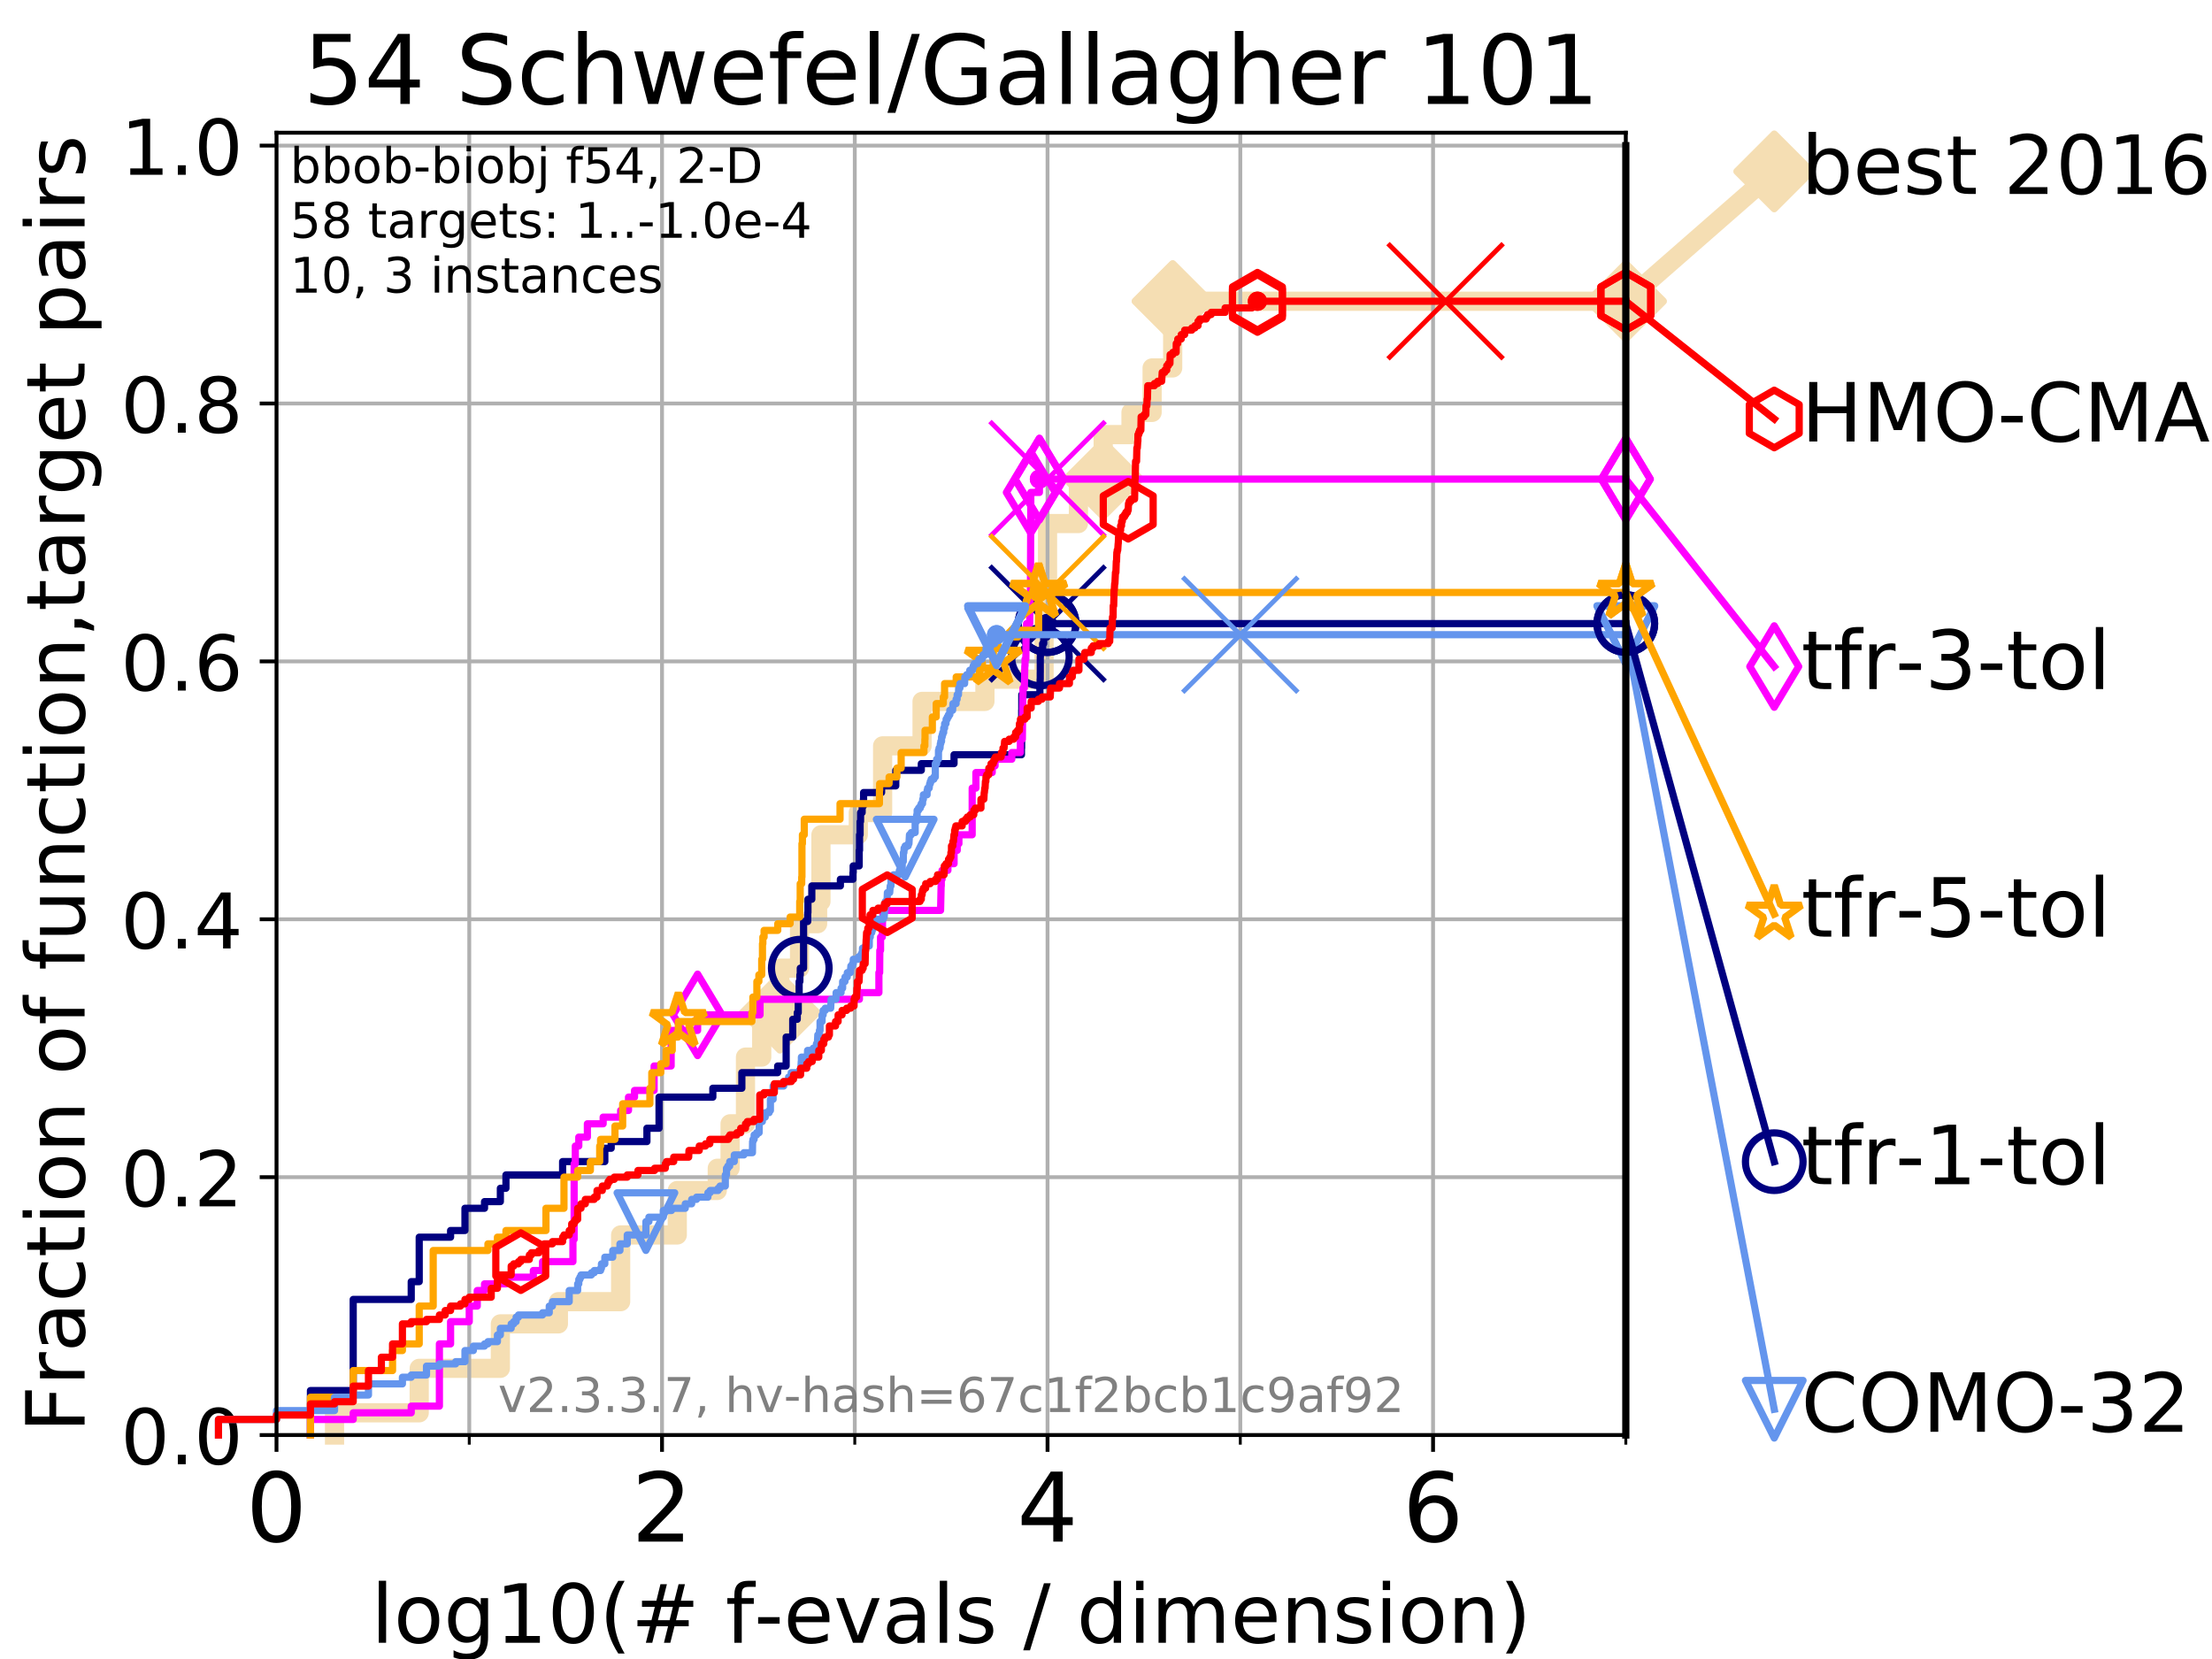 <?xml version="1.0" encoding="utf-8" standalone="no"?>
<!DOCTYPE svg PUBLIC "-//W3C//DTD SVG 1.1//EN"
  "http://www.w3.org/Graphics/SVG/1.1/DTD/svg11.dtd">
<!-- Created with matplotlib (https://matplotlib.org/) -->
<svg height="345.6pt" version="1.1" viewBox="0 0 460.8 345.6" width="460.8pt" xmlns="http://www.w3.org/2000/svg" xmlns:xlink="http://www.w3.org/1999/xlink">
 <defs>
  <style type="text/css">
*{stroke-linecap:butt;stroke-linejoin:round;}
  </style>
 </defs>
 <g id="figure_1">
  <g id="patch_1">
   <path d="M 0 345.6 
L 460.8 345.6 
L 460.8 0 
L 0 0 
z
" style="fill:#ffffff;"/>
  </g>
  <g id="axes_1">
   <g id="patch_2">
    <path d="M 57.6 298.944 
L 338.688 298.944 
L 338.688 27.648 
L 57.6 27.648 
z
" style="fill:#ffffff;"/>
   </g>
   <g id="line2d_1">
    <path d="M 69.688 298.944 
L 69.688 294.313 
L 87.33 294.313 
L 87.33 285.05 
L 104.235 285.05 
L 104.235 275.788 
L 116.323 275.788 
L 116.323 271.157 
L 129.291 271.157 
L 129.291 257.263 
L 141.09 257.263 
L 141.09 248.001 
L 149.423 248.001 
L 149.423 243.37 
L 152.092 243.37 
L 152.092 234.107 
L 155.297 234.107 
L 155.297 220.214 
L 158.679 220.214 
L 158.679 210.951 
L 162.454 210.951 
L 162.454 201.689 
L 166.561 201.689 
L 166.561 192.426 
L 170.324 192.426 
L 170.324 187.795 
L 171.017 187.795 
L 171.017 173.901 
L 178.8 173.901 
L 178.8 169.27 
L 183.865 169.27 
L 183.865 155.377 
L 192.084 155.377 
L 192.084 146.114 
L 205.177 146.114 
L 205.177 141.483 
L 217.499 141.483 
L 217.499 127.589 
L 217.946 127.589 
L 217.946 122.958 
L 218.22 122.958 
L 218.22 109.065 
L 224.652 109.065 
L 224.652 99.802 
L 229.815 99.802 
L 229.815 90.54 
L 235.608 90.54 
L 235.608 85.909 
L 240.007 85.909 
L 240.007 76.646 
L 244.291 76.646 
L 244.291 62.753 
L 338.688 62.753 
" style="fill:none;stroke:#f5deb3;stroke-linecap:square;stroke-width:4;"/>
   </g>
   <g id="line2d_2">
    <defs>
     <path d="M 0 7.778 
L 7.778 0 
L 0 -7.778 
L -7.778 0 
z
" id="mc3823da1ac" style="stroke:#f5deb3;stroke-linejoin:miter;stroke-width:1.5;"/>
    </defs>
    <g>
     <use style="fill:#f5deb3;stroke:#f5deb3;stroke-linejoin:miter;stroke-width:1.5;" x="162.454" xlink:href="#mc3823da1ac" y="210.951"/>
     <use style="fill:#f5deb3;stroke:#f5deb3;stroke-linejoin:miter;stroke-width:1.5;" x="229.815" xlink:href="#mc3823da1ac" y="99.802"/>
     <use style="fill:#f5deb3;stroke:#f5deb3;stroke-linejoin:miter;stroke-width:1.5;" x="244.291" xlink:href="#mc3823da1ac" y="62.753"/>
     <use style="fill:#f5deb3;stroke:#f5deb3;stroke-linejoin:miter;stroke-width:1.5;" x="244.291" xlink:href="#mc3823da1ac" y="62.753"/>
     <use style="fill:#f5deb3;stroke:#f5deb3;stroke-linejoin:miter;stroke-width:1.5;" x="338.688" xlink:href="#mc3823da1ac" y="62.753"/>
    </g>
   </g>
   <g id="line2d_3">
    <path style="fill:none;stroke:#f5deb3;stroke-linecap:square;stroke-width:4;"/>
    <g/>
   </g>
   <g id="line2d_4">
    <path d="M 338.688 62.753 
L 369.608 35.706 
" style="fill:none;stroke:#f5deb3;stroke-linecap:square;stroke-width:4;"/>
    <g>
     <use style="fill:#f5deb3;stroke:#f5deb3;stroke-linejoin:miter;stroke-width:1.5;" x="338.688" xlink:href="#mc3823da1ac" y="62.753"/>
     <use style="fill:#f5deb3;stroke:#f5deb3;stroke-linejoin:miter;stroke-width:1.5;" x="369.608" xlink:href="#mc3823da1ac" y="35.706"/>
    </g>
   </g>
   <g id="matplotlib.axis_1">
    <g id="xtick_1">
     <g id="line2d_5">
      <path clip-path="url(#p104c95f0b6)" d="M 57.6 298.944 
L 57.6 27.648 
" style="fill:none;stroke:#b0b0b0;stroke-linecap:square;stroke-width:0.8;"/>
     </g>
     <g id="line2d_6">
      <defs>
       <path d="M 0 0 
L 0 3.5 
" id="mb4dd946ccc" style="stroke:#000000;stroke-width:0.8;"/>
      </defs>
      <g>
       <use style="stroke:#000000;stroke-width:0.8;" x="57.6" xlink:href="#mb4dd946ccc" y="298.944"/>
      </g>
     </g>
     <g id="text_1">
      <!-- 0 -->
      <defs>
       <path d="M 31.781 66.406 
Q 24.172 66.406 20.328 58.906 
Q 16.5 51.422 16.5 36.375 
Q 16.5 21.391 20.328 13.891 
Q 24.172 6.391 31.781 6.391 
Q 39.453 6.391 43.281 13.891 
Q 47.125 21.391 47.125 36.375 
Q 47.125 51.422 43.281 58.906 
Q 39.453 66.406 31.781 66.406 
z
M 31.781 74.219 
Q 44.047 74.219 50.516 64.516 
Q 56.984 54.828 56.984 36.375 
Q 56.984 17.969 50.516 8.266 
Q 44.047 -1.422 31.781 -1.422 
Q 19.531 -1.422 13.062 8.266 
Q 6.594 17.969 6.594 36.375 
Q 6.594 54.828 13.062 64.516 
Q 19.531 74.219 31.781 74.219 
z
" id="DejaVuSans-48"/>
      </defs>
      <g transform="translate(51.237 321.141)scale(0.2 -0.2)">
       <use xlink:href="#DejaVuSans-48"/>
      </g>
     </g>
    </g>
    <g id="xtick_2">
     <g id="line2d_7">
      <path clip-path="url(#p104c95f0b6)" d="M 137.911 298.944 
L 137.911 27.648 
" style="fill:none;stroke:#b0b0b0;stroke-linecap:square;stroke-width:0.8;"/>
     </g>
     <g id="line2d_8">
      <g>
       <use style="stroke:#000000;stroke-width:0.8;" x="137.911" xlink:href="#mb4dd946ccc" y="298.944"/>
      </g>
     </g>
     <g id="text_2">
      <!-- 2 -->
      <defs>
       <path d="M 19.188 8.297 
L 53.609 8.297 
L 53.609 0 
L 7.328 0 
L 7.328 8.297 
Q 12.938 14.109 22.625 23.891 
Q 32.328 33.688 34.812 36.531 
Q 39.547 41.844 41.422 45.531 
Q 43.312 49.219 43.312 52.781 
Q 43.312 58.594 39.234 62.25 
Q 35.156 65.922 28.609 65.922 
Q 23.969 65.922 18.812 64.312 
Q 13.672 62.703 7.812 59.422 
L 7.812 69.391 
Q 13.766 71.781 18.938 73 
Q 24.125 74.219 28.422 74.219 
Q 39.75 74.219 46.484 68.547 
Q 53.219 62.891 53.219 53.422 
Q 53.219 48.922 51.531 44.891 
Q 49.859 40.875 45.406 35.406 
Q 44.188 33.984 37.641 27.219 
Q 31.109 20.453 19.188 8.297 
z
" id="DejaVuSans-50"/>
      </defs>
      <g transform="translate(131.548 321.141)scale(0.2 -0.2)">
       <use xlink:href="#DejaVuSans-50"/>
      </g>
     </g>
    </g>
    <g id="xtick_3">
     <g id="line2d_9">
      <path clip-path="url(#p104c95f0b6)" d="M 218.222 298.944 
L 218.222 27.648 
" style="fill:none;stroke:#b0b0b0;stroke-linecap:square;stroke-width:0.8;"/>
     </g>
     <g id="line2d_10">
      <g>
       <use style="stroke:#000000;stroke-width:0.8;" x="218.222" xlink:href="#mb4dd946ccc" y="298.944"/>
      </g>
     </g>
     <g id="text_3">
      <!-- 4 -->
      <defs>
       <path d="M 37.797 64.312 
L 12.891 25.391 
L 37.797 25.391 
z
M 35.203 72.906 
L 47.609 72.906 
L 47.609 25.391 
L 58.016 25.391 
L 58.016 17.188 
L 47.609 17.188 
L 47.609 0 
L 37.797 0 
L 37.797 17.188 
L 4.891 17.188 
L 4.891 26.703 
z
" id="DejaVuSans-52"/>
      </defs>
      <g transform="translate(211.859 321.141)scale(0.2 -0.2)">
       <use xlink:href="#DejaVuSans-52"/>
      </g>
     </g>
    </g>
    <g id="xtick_4">
     <g id="line2d_11">
      <path clip-path="url(#p104c95f0b6)" d="M 298.533 298.944 
L 298.533 27.648 
" style="fill:none;stroke:#b0b0b0;stroke-linecap:square;stroke-width:0.8;"/>
     </g>
     <g id="line2d_12">
      <g>
       <use style="stroke:#000000;stroke-width:0.8;" x="298.533" xlink:href="#mb4dd946ccc" y="298.944"/>
      </g>
     </g>
     <g id="text_4">
      <!-- 6 -->
      <defs>
       <path d="M 33.016 40.375 
Q 26.375 40.375 22.484 35.828 
Q 18.609 31.297 18.609 23.391 
Q 18.609 15.531 22.484 10.953 
Q 26.375 6.391 33.016 6.391 
Q 39.656 6.391 43.531 10.953 
Q 47.406 15.531 47.406 23.391 
Q 47.406 31.297 43.531 35.828 
Q 39.656 40.375 33.016 40.375 
z
M 52.594 71.297 
L 52.594 62.312 
Q 48.875 64.062 45.094 64.984 
Q 41.312 65.922 37.594 65.922 
Q 27.828 65.922 22.672 59.328 
Q 17.531 52.734 16.797 39.406 
Q 19.672 43.656 24.016 45.922 
Q 28.375 48.188 33.594 48.188 
Q 44.578 48.188 50.953 41.516 
Q 57.328 34.859 57.328 23.391 
Q 57.328 12.156 50.688 5.359 
Q 44.047 -1.422 33.016 -1.422 
Q 20.359 -1.422 13.672 8.266 
Q 6.984 17.969 6.984 36.375 
Q 6.984 53.656 15.188 63.938 
Q 23.391 74.219 37.203 74.219 
Q 40.922 74.219 44.703 73.484 
Q 48.484 72.75 52.594 71.297 
z
" id="DejaVuSans-54"/>
      </defs>
      <g transform="translate(292.17 321.141)scale(0.2 -0.2)">
       <use xlink:href="#DejaVuSans-54"/>
      </g>
     </g>
    </g>
    <g id="xtick_5">
     <g id="line2d_13">
      <path clip-path="url(#p104c95f0b6)" d="M 97.755 298.944 
L 97.755 27.648 
" style="fill:none;stroke:#b0b0b0;stroke-linecap:square;stroke-width:0.8;"/>
     </g>
     <g id="line2d_14">
      <defs>
       <path d="M 0 0 
L 0 2 
" id="mf5ddabcd3d" style="stroke:#000000;stroke-width:0.6;"/>
      </defs>
      <g>
       <use style="stroke:#000000;stroke-width:0.6;" x="97.755" xlink:href="#mf5ddabcd3d" y="298.944"/>
      </g>
     </g>
    </g>
    <g id="xtick_6">
     <g id="line2d_15">
      <path clip-path="url(#p104c95f0b6)" d="M 178.066 298.944 
L 178.066 27.648 
" style="fill:none;stroke:#b0b0b0;stroke-linecap:square;stroke-width:0.8;"/>
     </g>
     <g id="line2d_16">
      <g>
       <use style="stroke:#000000;stroke-width:0.6;" x="178.066" xlink:href="#mf5ddabcd3d" y="298.944"/>
      </g>
     </g>
    </g>
    <g id="xtick_7">
     <g id="line2d_17">
      <path clip-path="url(#p104c95f0b6)" d="M 258.377 298.944 
L 258.377 27.648 
" style="fill:none;stroke:#b0b0b0;stroke-linecap:square;stroke-width:0.8;"/>
     </g>
     <g id="line2d_18">
      <g>
       <use style="stroke:#000000;stroke-width:0.6;" x="258.377" xlink:href="#mf5ddabcd3d" y="298.944"/>
      </g>
     </g>
    </g>
    <g id="xtick_8">
     <g id="line2d_19">
      <path clip-path="url(#p104c95f0b6)" d="M 338.688 298.944 
L 338.688 27.648 
" style="fill:none;stroke:#b0b0b0;stroke-linecap:square;stroke-width:0.8;"/>
     </g>
     <g id="line2d_20">
      <g>
       <use style="stroke:#000000;stroke-width:0.6;" x="338.688" xlink:href="#mf5ddabcd3d" y="298.944"/>
      </g>
     </g>
    </g>
    <g id="text_5">
     <!-- log10(# f-evals / dimension) -->
     <defs>
      <path d="M 9.422 75.984 
L 18.406 75.984 
L 18.406 0 
L 9.422 0 
z
" id="DejaVuSans-108"/>
      <path d="M 30.609 48.391 
Q 23.391 48.391 19.188 42.75 
Q 14.984 37.109 14.984 27.297 
Q 14.984 17.484 19.156 11.844 
Q 23.344 6.203 30.609 6.203 
Q 37.797 6.203 41.984 11.859 
Q 46.188 17.531 46.188 27.297 
Q 46.188 37.016 41.984 42.703 
Q 37.797 48.391 30.609 48.391 
z
M 30.609 56 
Q 42.328 56 49.016 48.375 
Q 55.719 40.766 55.719 27.297 
Q 55.719 13.875 49.016 6.219 
Q 42.328 -1.422 30.609 -1.422 
Q 18.844 -1.422 12.172 6.219 
Q 5.516 13.875 5.516 27.297 
Q 5.516 40.766 12.172 48.375 
Q 18.844 56 30.609 56 
z
" id="DejaVuSans-111"/>
      <path d="M 45.406 27.984 
Q 45.406 37.75 41.375 43.109 
Q 37.359 48.484 30.078 48.484 
Q 22.859 48.484 18.828 43.109 
Q 14.797 37.75 14.797 27.984 
Q 14.797 18.266 18.828 12.891 
Q 22.859 7.516 30.078 7.516 
Q 37.359 7.516 41.375 12.891 
Q 45.406 18.266 45.406 27.984 
z
M 54.391 6.781 
Q 54.391 -7.172 48.188 -13.984 
Q 42 -20.797 29.203 -20.797 
Q 24.469 -20.797 20.266 -20.094 
Q 16.062 -19.391 12.109 -17.922 
L 12.109 -9.188 
Q 16.062 -11.328 19.922 -12.344 
Q 23.781 -13.375 27.781 -13.375 
Q 36.625 -13.375 41.016 -8.766 
Q 45.406 -4.156 45.406 5.172 
L 45.406 9.625 
Q 42.625 4.781 38.281 2.391 
Q 33.938 0 27.875 0 
Q 17.828 0 11.672 7.656 
Q 5.516 15.328 5.516 27.984 
Q 5.516 40.672 11.672 48.328 
Q 17.828 56 27.875 56 
Q 33.938 56 38.281 53.609 
Q 42.625 51.219 45.406 46.391 
L 45.406 54.688 
L 54.391 54.688 
z
" id="DejaVuSans-103"/>
      <path d="M 12.406 8.297 
L 28.516 8.297 
L 28.516 63.922 
L 10.984 60.406 
L 10.984 69.391 
L 28.422 72.906 
L 38.281 72.906 
L 38.281 8.297 
L 54.391 8.297 
L 54.391 0 
L 12.406 0 
z
" id="DejaVuSans-49"/>
      <path d="M 31 75.875 
Q 24.469 64.656 21.281 53.656 
Q 18.109 42.672 18.109 31.391 
Q 18.109 20.125 21.312 9.062 
Q 24.516 -2 31 -13.188 
L 23.188 -13.188 
Q 15.875 -1.703 12.234 9.375 
Q 8.594 20.453 8.594 31.391 
Q 8.594 42.281 12.203 53.312 
Q 15.828 64.359 23.188 75.875 
z
" id="DejaVuSans-40"/>
      <path d="M 51.125 44 
L 36.922 44 
L 32.812 27.688 
L 47.125 27.688 
z
M 43.797 71.781 
L 38.719 51.516 
L 52.984 51.516 
L 58.109 71.781 
L 65.922 71.781 
L 60.891 51.516 
L 76.125 51.516 
L 76.125 44 
L 58.984 44 
L 54.984 27.688 
L 70.516 27.688 
L 70.516 20.219 
L 53.078 20.219 
L 48 0 
L 40.188 0 
L 45.219 20.219 
L 30.906 20.219 
L 25.875 0 
L 18.016 0 
L 23.094 20.219 
L 7.719 20.219 
L 7.719 27.688 
L 24.906 27.688 
L 29 44 
L 13.281 44 
L 13.281 51.516 
L 30.906 51.516 
L 35.891 71.781 
z
" id="DejaVuSans-35"/>
      <path id="DejaVuSans-32"/>
      <path d="M 37.109 75.984 
L 37.109 68.5 
L 28.516 68.5 
Q 23.688 68.5 21.797 66.547 
Q 19.922 64.594 19.922 59.516 
L 19.922 54.688 
L 34.719 54.688 
L 34.719 47.703 
L 19.922 47.703 
L 19.922 0 
L 10.891 0 
L 10.891 47.703 
L 2.297 47.703 
L 2.297 54.688 
L 10.891 54.688 
L 10.891 58.5 
Q 10.891 67.625 15.141 71.797 
Q 19.391 75.984 28.609 75.984 
z
" id="DejaVuSans-102"/>
      <path d="M 4.891 31.391 
L 31.203 31.391 
L 31.203 23.391 
L 4.891 23.391 
z
" id="DejaVuSans-45"/>
      <path d="M 56.203 29.594 
L 56.203 25.203 
L 14.891 25.203 
Q 15.484 15.922 20.484 11.062 
Q 25.484 6.203 34.422 6.203 
Q 39.594 6.203 44.453 7.469 
Q 49.312 8.734 54.109 11.281 
L 54.109 2.781 
Q 49.266 0.734 44.188 -0.344 
Q 39.109 -1.422 33.891 -1.422 
Q 20.797 -1.422 13.156 6.188 
Q 5.516 13.812 5.516 26.812 
Q 5.516 40.234 12.766 48.109 
Q 20.016 56 32.328 56 
Q 43.359 56 49.781 48.891 
Q 56.203 41.797 56.203 29.594 
z
M 47.219 32.234 
Q 47.125 39.594 43.094 43.984 
Q 39.062 48.391 32.422 48.391 
Q 24.906 48.391 20.391 44.141 
Q 15.875 39.891 15.188 32.172 
z
" id="DejaVuSans-101"/>
      <path d="M 2.984 54.688 
L 12.5 54.688 
L 29.594 8.797 
L 46.688 54.688 
L 56.203 54.688 
L 35.688 0 
L 23.484 0 
z
" id="DejaVuSans-118"/>
      <path d="M 34.281 27.484 
Q 23.391 27.484 19.188 25 
Q 14.984 22.516 14.984 16.5 
Q 14.984 11.719 18.141 8.906 
Q 21.297 6.109 26.703 6.109 
Q 34.188 6.109 38.703 11.406 
Q 43.219 16.703 43.219 25.484 
L 43.219 27.484 
z
M 52.203 31.203 
L 52.203 0 
L 43.219 0 
L 43.219 8.297 
Q 40.141 3.328 35.547 0.953 
Q 30.953 -1.422 24.312 -1.422 
Q 15.922 -1.422 10.953 3.297 
Q 6 8.016 6 15.922 
Q 6 25.141 12.172 29.828 
Q 18.359 34.516 30.609 34.516 
L 43.219 34.516 
L 43.219 35.406 
Q 43.219 41.609 39.141 45 
Q 35.062 48.391 27.688 48.391 
Q 23 48.391 18.547 47.266 
Q 14.109 46.141 10.016 43.891 
L 10.016 52.203 
Q 14.938 54.109 19.578 55.047 
Q 24.219 56 28.609 56 
Q 40.484 56 46.344 49.844 
Q 52.203 43.703 52.203 31.203 
z
" id="DejaVuSans-97"/>
      <path d="M 44.281 53.078 
L 44.281 44.578 
Q 40.484 46.531 36.375 47.5 
Q 32.281 48.484 27.875 48.484 
Q 21.188 48.484 17.844 46.438 
Q 14.5 44.391 14.5 40.281 
Q 14.5 37.156 16.891 35.375 
Q 19.281 33.594 26.516 31.984 
L 29.594 31.297 
Q 39.156 29.25 43.188 25.516 
Q 47.219 21.781 47.219 15.094 
Q 47.219 7.469 41.188 3.016 
Q 35.156 -1.422 24.609 -1.422 
Q 20.219 -1.422 15.453 -0.562 
Q 10.688 0.297 5.422 2 
L 5.422 11.281 
Q 10.406 8.688 15.234 7.391 
Q 20.062 6.109 24.812 6.109 
Q 31.156 6.109 34.562 8.281 
Q 37.984 10.453 37.984 14.406 
Q 37.984 18.062 35.516 20.016 
Q 33.062 21.969 24.703 23.781 
L 21.578 24.516 
Q 13.234 26.266 9.516 29.906 
Q 5.812 33.547 5.812 39.891 
Q 5.812 47.609 11.281 51.797 
Q 16.75 56 26.812 56 
Q 31.781 56 36.172 55.266 
Q 40.578 54.547 44.281 53.078 
z
" id="DejaVuSans-115"/>
      <path d="M 25.391 72.906 
L 33.688 72.906 
L 8.297 -9.281 
L 0 -9.281 
z
" id="DejaVuSans-47"/>
      <path d="M 45.406 46.391 
L 45.406 75.984 
L 54.391 75.984 
L 54.391 0 
L 45.406 0 
L 45.406 8.203 
Q 42.578 3.328 38.25 0.953 
Q 33.938 -1.422 27.875 -1.422 
Q 17.969 -1.422 11.734 6.484 
Q 5.516 14.406 5.516 27.297 
Q 5.516 40.188 11.734 48.094 
Q 17.969 56 27.875 56 
Q 33.938 56 38.25 53.625 
Q 42.578 51.266 45.406 46.391 
z
M 14.797 27.297 
Q 14.797 17.391 18.875 11.75 
Q 22.953 6.109 30.078 6.109 
Q 37.203 6.109 41.297 11.75 
Q 45.406 17.391 45.406 27.297 
Q 45.406 37.203 41.297 42.844 
Q 37.203 48.484 30.078 48.484 
Q 22.953 48.484 18.875 42.844 
Q 14.797 37.203 14.797 27.297 
z
" id="DejaVuSans-100"/>
      <path d="M 9.422 54.688 
L 18.406 54.688 
L 18.406 0 
L 9.422 0 
z
M 9.422 75.984 
L 18.406 75.984 
L 18.406 64.594 
L 9.422 64.594 
z
" id="DejaVuSans-105"/>
      <path d="M 52 44.188 
Q 55.375 50.25 60.062 53.125 
Q 64.75 56 71.094 56 
Q 79.641 56 84.281 50.016 
Q 88.922 44.047 88.922 33.016 
L 88.922 0 
L 79.891 0 
L 79.891 32.719 
Q 79.891 40.578 77.094 44.375 
Q 74.312 48.188 68.609 48.188 
Q 61.625 48.188 57.562 43.547 
Q 53.516 38.922 53.516 30.906 
L 53.516 0 
L 44.484 0 
L 44.484 32.719 
Q 44.484 40.625 41.703 44.406 
Q 38.922 48.188 33.109 48.188 
Q 26.219 48.188 22.156 43.531 
Q 18.109 38.875 18.109 30.906 
L 18.109 0 
L 9.078 0 
L 9.078 54.688 
L 18.109 54.688 
L 18.109 46.188 
Q 21.188 51.219 25.484 53.609 
Q 29.781 56 35.688 56 
Q 41.656 56 45.828 52.969 
Q 50 49.953 52 44.188 
z
" id="DejaVuSans-109"/>
      <path d="M 54.891 33.016 
L 54.891 0 
L 45.906 0 
L 45.906 32.719 
Q 45.906 40.484 42.875 44.328 
Q 39.844 48.188 33.797 48.188 
Q 26.516 48.188 22.312 43.547 
Q 18.109 38.922 18.109 30.906 
L 18.109 0 
L 9.078 0 
L 9.078 54.688 
L 18.109 54.688 
L 18.109 46.188 
Q 21.344 51.125 25.703 53.562 
Q 30.078 56 35.797 56 
Q 45.219 56 50.047 50.172 
Q 54.891 44.344 54.891 33.016 
z
" id="DejaVuSans-110"/>
      <path d="M 8.016 75.875 
L 15.828 75.875 
Q 23.141 64.359 26.781 53.312 
Q 30.422 42.281 30.422 31.391 
Q 30.422 20.453 26.781 9.375 
Q 23.141 -1.703 15.828 -13.188 
L 8.016 -13.188 
Q 14.5 -2 17.703 9.062 
Q 20.906 20.125 20.906 31.391 
Q 20.906 42.672 17.703 53.656 
Q 14.5 64.656 8.016 75.875 
z
" id="DejaVuSans-41"/>
     </defs>
     <g transform="translate(77.303 342.218)scale(0.17 -0.17)">
      <use xlink:href="#DejaVuSans-108"/>
      <use x="27.783" xlink:href="#DejaVuSans-111"/>
      <use x="88.965" xlink:href="#DejaVuSans-103"/>
      <use x="152.441" xlink:href="#DejaVuSans-49"/>
      <use x="216.064" xlink:href="#DejaVuSans-48"/>
      <use x="279.688" xlink:href="#DejaVuSans-40"/>
      <use x="318.701" xlink:href="#DejaVuSans-35"/>
      <use x="402.49" xlink:href="#DejaVuSans-32"/>
      <use x="434.277" xlink:href="#DejaVuSans-102"/>
      <use x="469.404" xlink:href="#DejaVuSans-45"/>
      <use x="505.488" xlink:href="#DejaVuSans-101"/>
      <use x="567.012" xlink:href="#DejaVuSans-118"/>
      <use x="626.191" xlink:href="#DejaVuSans-97"/>
      <use x="687.471" xlink:href="#DejaVuSans-108"/>
      <use x="715.254" xlink:href="#DejaVuSans-115"/>
      <use x="767.354" xlink:href="#DejaVuSans-32"/>
      <use x="799.141" xlink:href="#DejaVuSans-47"/>
      <use x="832.832" xlink:href="#DejaVuSans-32"/>
      <use x="864.619" xlink:href="#DejaVuSans-100"/>
      <use x="928.096" xlink:href="#DejaVuSans-105"/>
      <use x="955.879" xlink:href="#DejaVuSans-109"/>
      <use x="1053.291" xlink:href="#DejaVuSans-101"/>
      <use x="1114.814" xlink:href="#DejaVuSans-110"/>
      <use x="1178.193" xlink:href="#DejaVuSans-115"/>
      <use x="1230.293" xlink:href="#DejaVuSans-105"/>
      <use x="1258.076" xlink:href="#DejaVuSans-111"/>
      <use x="1319.258" xlink:href="#DejaVuSans-110"/>
      <use x="1382.637" xlink:href="#DejaVuSans-41"/>
     </g>
    </g>
   </g>
   <g id="matplotlib.axis_2">
    <g id="ytick_1">
     <g id="line2d_21">
      <path clip-path="url(#p104c95f0b6)" d="M 57.6 298.944 
L 338.688 298.944 
" style="fill:none;stroke:#b0b0b0;stroke-linecap:square;stroke-width:0.8;"/>
     </g>
     <g id="line2d_22">
      <defs>
       <path d="M 0 0 
L -3.5 0 
" id="m4e4442b756" style="stroke:#000000;stroke-width:0.8;"/>
      </defs>
      <g>
       <use style="stroke:#000000;stroke-width:0.8;" x="57.6" xlink:href="#m4e4442b756" y="298.944"/>
      </g>
     </g>
     <g id="text_6">
      <!-- 0.0 -->
      <defs>
       <path d="M 10.688 12.406 
L 21 12.406 
L 21 0 
L 10.688 0 
z
" id="DejaVuSans-46"/>
      </defs>
      <g transform="translate(25.155 305.023)scale(0.16 -0.16)">
       <use xlink:href="#DejaVuSans-48"/>
       <use x="63.623" xlink:href="#DejaVuSans-46"/>
       <use x="95.41" xlink:href="#DejaVuSans-48"/>
      </g>
     </g>
    </g>
    <g id="ytick_2">
     <g id="line2d_23">
      <path clip-path="url(#p104c95f0b6)" d="M 57.6 245.222 
L 338.688 245.222 
" style="fill:none;stroke:#b0b0b0;stroke-linecap:square;stroke-width:0.8;"/>
     </g>
     <g id="line2d_24">
      <g>
       <use style="stroke:#000000;stroke-width:0.8;" x="57.6" xlink:href="#m4e4442b756" y="245.222"/>
      </g>
     </g>
     <g id="text_7">
      <!-- 0.2 -->
      <g transform="translate(25.155 251.301)scale(0.16 -0.16)">
       <use xlink:href="#DejaVuSans-48"/>
       <use x="63.623" xlink:href="#DejaVuSans-46"/>
       <use x="95.41" xlink:href="#DejaVuSans-50"/>
      </g>
     </g>
    </g>
    <g id="ytick_3">
     <g id="line2d_25">
      <path clip-path="url(#p104c95f0b6)" d="M 57.6 191.5 
L 338.688 191.5 
" style="fill:none;stroke:#b0b0b0;stroke-linecap:square;stroke-width:0.8;"/>
     </g>
     <g id="line2d_26">
      <g>
       <use style="stroke:#000000;stroke-width:0.8;" x="57.6" xlink:href="#m4e4442b756" y="191.5"/>
      </g>
     </g>
     <g id="text_8">
      <!-- 0.4 -->
      <g transform="translate(25.155 197.579)scale(0.16 -0.16)">
       <use xlink:href="#DejaVuSans-48"/>
       <use x="63.623" xlink:href="#DejaVuSans-46"/>
       <use x="95.41" xlink:href="#DejaVuSans-52"/>
      </g>
     </g>
    </g>
    <g id="ytick_4">
     <g id="line2d_27">
      <path clip-path="url(#p104c95f0b6)" d="M 57.6 137.778 
L 338.688 137.778 
" style="fill:none;stroke:#b0b0b0;stroke-linecap:square;stroke-width:0.8;"/>
     </g>
     <g id="line2d_28">
      <g>
       <use style="stroke:#000000;stroke-width:0.8;" x="57.6" xlink:href="#m4e4442b756" y="137.778"/>
      </g>
     </g>
     <g id="text_9">
      <!-- 0.6 -->
      <g transform="translate(25.155 143.857)scale(0.16 -0.16)">
       <use xlink:href="#DejaVuSans-48"/>
       <use x="63.623" xlink:href="#DejaVuSans-46"/>
       <use x="95.41" xlink:href="#DejaVuSans-54"/>
      </g>
     </g>
    </g>
    <g id="ytick_5">
     <g id="line2d_29">
      <path clip-path="url(#p104c95f0b6)" d="M 57.6 84.056 
L 338.688 84.056 
" style="fill:none;stroke:#b0b0b0;stroke-linecap:square;stroke-width:0.8;"/>
     </g>
     <g id="line2d_30">
      <g>
       <use style="stroke:#000000;stroke-width:0.8;" x="57.6" xlink:href="#m4e4442b756" y="84.056"/>
      </g>
     </g>
     <g id="text_10">
      <!-- 0.8 -->
      <defs>
       <path d="M 31.781 34.625 
Q 24.75 34.625 20.719 30.859 
Q 16.703 27.094 16.703 20.516 
Q 16.703 13.922 20.719 10.156 
Q 24.75 6.391 31.781 6.391 
Q 38.812 6.391 42.859 10.172 
Q 46.922 13.969 46.922 20.516 
Q 46.922 27.094 42.891 30.859 
Q 38.875 34.625 31.781 34.625 
z
M 21.922 38.812 
Q 15.578 40.375 12.031 44.719 
Q 8.5 49.078 8.5 55.328 
Q 8.5 64.062 14.719 69.141 
Q 20.953 74.219 31.781 74.219 
Q 42.672 74.219 48.875 69.141 
Q 55.078 64.062 55.078 55.328 
Q 55.078 49.078 51.531 44.719 
Q 48 40.375 41.703 38.812 
Q 48.828 37.156 52.797 32.312 
Q 56.781 27.484 56.781 20.516 
Q 56.781 9.906 50.312 4.234 
Q 43.844 -1.422 31.781 -1.422 
Q 19.734 -1.422 13.25 4.234 
Q 6.781 9.906 6.781 20.516 
Q 6.781 27.484 10.781 32.312 
Q 14.797 37.156 21.922 38.812 
z
M 18.312 54.391 
Q 18.312 48.734 21.844 45.562 
Q 25.391 42.391 31.781 42.391 
Q 38.141 42.391 41.719 45.562 
Q 45.312 48.734 45.312 54.391 
Q 45.312 60.062 41.719 63.234 
Q 38.141 66.406 31.781 66.406 
Q 25.391 66.406 21.844 63.234 
Q 18.312 60.062 18.312 54.391 
z
" id="DejaVuSans-56"/>
      </defs>
      <g transform="translate(25.155 90.135)scale(0.16 -0.16)">
       <use xlink:href="#DejaVuSans-48"/>
       <use x="63.623" xlink:href="#DejaVuSans-46"/>
       <use x="95.41" xlink:href="#DejaVuSans-56"/>
      </g>
     </g>
    </g>
    <g id="ytick_6">
     <g id="line2d_31">
      <path clip-path="url(#p104c95f0b6)" d="M 57.6 30.334 
L 338.688 30.334 
" style="fill:none;stroke:#b0b0b0;stroke-linecap:square;stroke-width:0.8;"/>
     </g>
     <g id="line2d_32">
      <g>
       <use style="stroke:#000000;stroke-width:0.8;" x="57.6" xlink:href="#m4e4442b756" y="30.334"/>
      </g>
     </g>
     <g id="text_11">
      <!-- 1.0 -->
      <g transform="translate(25.155 36.413)scale(0.16 -0.16)">
       <use xlink:href="#DejaVuSans-49"/>
       <use x="63.623" xlink:href="#DejaVuSans-46"/>
       <use x="95.41" xlink:href="#DejaVuSans-48"/>
      </g>
     </g>
    </g>
    <g id="text_12">
     <!-- Fraction of function,target pairs -->
     <defs>
      <path d="M 9.812 72.906 
L 51.703 72.906 
L 51.703 64.594 
L 19.672 64.594 
L 19.672 43.109 
L 48.578 43.109 
L 48.578 34.812 
L 19.672 34.812 
L 19.672 0 
L 9.812 0 
z
" id="DejaVuSans-70"/>
      <path d="M 41.109 46.297 
Q 39.594 47.172 37.812 47.578 
Q 36.031 48 33.891 48 
Q 26.266 48 22.188 43.047 
Q 18.109 38.094 18.109 28.812 
L 18.109 0 
L 9.078 0 
L 9.078 54.688 
L 18.109 54.688 
L 18.109 46.188 
Q 20.953 51.172 25.484 53.578 
Q 30.031 56 36.531 56 
Q 37.453 56 38.578 55.875 
Q 39.703 55.766 41.062 55.516 
z
" id="DejaVuSans-114"/>
      <path d="M 48.781 52.594 
L 48.781 44.188 
Q 44.969 46.297 41.141 47.344 
Q 37.312 48.391 33.406 48.391 
Q 24.656 48.391 19.812 42.844 
Q 14.984 37.312 14.984 27.297 
Q 14.984 17.281 19.812 11.734 
Q 24.656 6.203 33.406 6.203 
Q 37.312 6.203 41.141 7.25 
Q 44.969 8.297 48.781 10.406 
L 48.781 2.094 
Q 45.016 0.344 40.984 -0.531 
Q 36.969 -1.422 32.422 -1.422 
Q 20.062 -1.422 12.781 6.344 
Q 5.516 14.109 5.516 27.297 
Q 5.516 40.672 12.859 48.328 
Q 20.219 56 33.016 56 
Q 37.156 56 41.109 55.141 
Q 45.062 54.297 48.781 52.594 
z
" id="DejaVuSans-99"/>
      <path d="M 18.312 70.219 
L 18.312 54.688 
L 36.812 54.688 
L 36.812 47.703 
L 18.312 47.703 
L 18.312 18.016 
Q 18.312 11.328 20.141 9.422 
Q 21.969 7.516 27.594 7.516 
L 36.812 7.516 
L 36.812 0 
L 27.594 0 
Q 17.188 0 13.234 3.875 
Q 9.281 7.766 9.281 18.016 
L 9.281 47.703 
L 2.688 47.703 
L 2.688 54.688 
L 9.281 54.688 
L 9.281 70.219 
z
" id="DejaVuSans-116"/>
      <path d="M 8.5 21.578 
L 8.5 54.688 
L 17.484 54.688 
L 17.484 21.922 
Q 17.484 14.156 20.5 10.266 
Q 23.531 6.391 29.594 6.391 
Q 36.859 6.391 41.078 11.031 
Q 45.312 15.672 45.312 23.688 
L 45.312 54.688 
L 54.297 54.688 
L 54.297 0 
L 45.312 0 
L 45.312 8.406 
Q 42.047 3.422 37.719 1 
Q 33.406 -1.422 27.688 -1.422 
Q 18.266 -1.422 13.375 4.438 
Q 8.5 10.297 8.5 21.578 
z
M 31.109 56 
z
" id="DejaVuSans-117"/>
      <path d="M 11.719 12.406 
L 22.016 12.406 
L 22.016 4 
L 14.016 -11.625 
L 7.719 -11.625 
L 11.719 4 
z
" id="DejaVuSans-44"/>
      <path d="M 18.109 8.203 
L 18.109 -20.797 
L 9.078 -20.797 
L 9.078 54.688 
L 18.109 54.688 
L 18.109 46.391 
Q 20.953 51.266 25.266 53.625 
Q 29.594 56 35.594 56 
Q 45.562 56 51.781 48.094 
Q 58.016 40.188 58.016 27.297 
Q 58.016 14.406 51.781 6.484 
Q 45.562 -1.422 35.594 -1.422 
Q 29.594 -1.422 25.266 0.953 
Q 20.953 3.328 18.109 8.203 
z
M 48.688 27.297 
Q 48.688 37.203 44.609 42.844 
Q 40.531 48.484 33.406 48.484 
Q 26.266 48.484 22.188 42.844 
Q 18.109 37.203 18.109 27.297 
Q 18.109 17.391 22.188 11.75 
Q 26.266 6.109 33.406 6.109 
Q 40.531 6.109 44.609 11.75 
Q 48.688 17.391 48.688 27.297 
z
" id="DejaVuSans-112"/>
     </defs>
     <g transform="translate(17.62 298.435)rotate(-90)scale(0.17 -0.17)">
      <use xlink:href="#DejaVuSans-70"/>
      <use x="57.41" xlink:href="#DejaVuSans-114"/>
      <use x="98.523" xlink:href="#DejaVuSans-97"/>
      <use x="159.803" xlink:href="#DejaVuSans-99"/>
      <use x="214.783" xlink:href="#DejaVuSans-116"/>
      <use x="253.992" xlink:href="#DejaVuSans-105"/>
      <use x="281.775" xlink:href="#DejaVuSans-111"/>
      <use x="342.957" xlink:href="#DejaVuSans-110"/>
      <use x="406.336" xlink:href="#DejaVuSans-32"/>
      <use x="438.123" xlink:href="#DejaVuSans-111"/>
      <use x="499.305" xlink:href="#DejaVuSans-102"/>
      <use x="534.51" xlink:href="#DejaVuSans-32"/>
      <use x="566.297" xlink:href="#DejaVuSans-102"/>
      <use x="601.502" xlink:href="#DejaVuSans-117"/>
      <use x="664.881" xlink:href="#DejaVuSans-110"/>
      <use x="728.26" xlink:href="#DejaVuSans-99"/>
      <use x="783.24" xlink:href="#DejaVuSans-116"/>
      <use x="822.449" xlink:href="#DejaVuSans-105"/>
      <use x="850.232" xlink:href="#DejaVuSans-111"/>
      <use x="911.414" xlink:href="#DejaVuSans-110"/>
      <use x="974.793" xlink:href="#DejaVuSans-44"/>
      <use x="1006.58" xlink:href="#DejaVuSans-116"/>
      <use x="1045.789" xlink:href="#DejaVuSans-97"/>
      <use x="1107.068" xlink:href="#DejaVuSans-114"/>
      <use x="1148.166" xlink:href="#DejaVuSans-103"/>
      <use x="1211.643" xlink:href="#DejaVuSans-101"/>
      <use x="1273.166" xlink:href="#DejaVuSans-116"/>
      <use x="1312.375" xlink:href="#DejaVuSans-32"/>
      <use x="1344.162" xlink:href="#DejaVuSans-112"/>
      <use x="1407.639" xlink:href="#DejaVuSans-97"/>
      <use x="1468.918" xlink:href="#DejaVuSans-105"/>
      <use x="1496.701" xlink:href="#DejaVuSans-114"/>
      <use x="1537.814" xlink:href="#DejaVuSans-115"/>
     </g>
    </g>
   </g>
   <g id="line2d_33">
    <defs>
     <path d="M 0 1.5 
C 0.398 1.5 0.779 1.342 1.061 1.061 
C 1.342 0.779 1.5 0.398 1.5 0 
C 1.5 -0.398 1.342 -0.779 1.061 -1.061 
C 0.779 -1.342 0.398 -1.5 0 -1.5 
C -0.398 -1.5 -0.779 -1.342 -1.061 -1.061 
C -1.342 -0.779 -1.5 -0.398 -1.5 0 
C -1.5 0.398 -1.342 0.779 -1.061 1.061 
C -0.779 1.342 -0.398 1.5 0 1.5 
z
" id="m79bab2ad2e" style="stroke:#f5deb3;"/>
    </defs>
    <g>
     <use style="fill:#f5deb3;stroke:#f5deb3;" x="244.291" xlink:href="#m79bab2ad2e" y="62.753"/>
     <use style="fill:#f5deb3;stroke:#f5deb3;" x="244.291" xlink:href="#m79bab2ad2e" y="62.753"/>
    </g>
   </g>
   <g id="line2d_34">
    <defs>
     <path d="M 0 1.5 
C 0.398 1.5 0.779 1.342 1.061 1.061 
C 1.342 0.779 1.5 0.398 1.5 0 
C 1.5 -0.398 1.342 -0.779 1.061 -1.061 
C 0.779 -1.342 0.398 -1.5 0 -1.5 
C -0.398 -1.5 -0.779 -1.342 -1.061 -1.061 
C -1.342 -0.779 -1.5 -0.398 -1.5 0 
C -1.5 0.398 -1.342 0.779 -1.061 1.061 
C -0.779 1.342 -0.398 1.5 0 1.5 
z
" id="m81cb9e62dc" style="stroke:#000080;"/>
    </defs>
    <g>
     <use style="fill:#000080;stroke:#000080;" x="218.131" xlink:href="#m81cb9e62dc" y="129.905"/>
     <use style="fill:#000080;stroke:#000080;" x="218.131" xlink:href="#m81cb9e62dc" y="129.905"/>
    </g>
   </g>
   <g id="line2d_35">
    <path d="M 64.671 298.944 
L 64.671 289.682 
L 73.579 289.682 
L 73.579 270.694 
L 85.667 270.694 
L 85.667 266.989 
L 87.33 266.989 
L 87.33 257.726 
L 93.864 257.726 
L 93.864 256.337 
L 96.861 256.337 
L 96.861 251.706 
L 100.935 251.706 
L 100.935 250.316 
L 104.235 250.316 
L 104.235 247.538 
L 105.398 247.538 
L 105.398 244.759 
L 117.203 244.759 
L 117.203 241.98 
L 125.996 241.98 
L 125.996 239.201 
L 127.326 239.201 
L 127.326 237.812 
L 134.766 237.812 
L 134.766 235.033 
L 137.29 235.033 
L 137.29 228.55 
L 148.497 228.55 
L 148.497 226.697 
L 154.541 226.697 
L 154.541 223.455 
L 161.999 223.455 
L 161.999 222.066 
L 163.769 222.066 
L 163.769 216.045 
L 165.139 216.045 
L 165.139 212.34 
L 166.083 212.34 
L 166.083 210.951 
L 166.289 210.951 
L 166.289 208.172 
L 166.477 208.172 
L 166.477 204.467 
L 166.629 204.467 
L 166.629 203.078 
L 166.713 203.078 
L 166.713 201.689 
L 167.401 201.689 
L 167.401 191.963 
L 168.263 191.963 
L 168.263 190.111 
L 168.309 190.111 
L 168.309 187.332 
L 169.114 187.332 
L 169.114 184.553 
L 175.067 184.553 
L 175.067 183.164 
L 177.687 183.164 
L 177.687 181.775 
L 177.732 181.775 
L 177.732 180.385 
L 178.983 180.385 
L 178.983 177.143 
L 179.058 177.143 
L 179.058 173.901 
L 179.173 173.901 
L 179.173 171.123 
L 179.271 171.123 
L 179.271 169.27 
L 179.601 169.27 
L 179.601 167.881 
L 179.863 167.881 
L 179.863 166.492 
L 179.902 166.492 
L 179.902 165.102 
L 183.652 165.102 
L 183.652 163.713 
L 186.603 163.713 
L 186.603 160.471 
L 191.927 160.471 
L 191.927 159.082 
L 198.744 159.082 
L 198.744 157.229 
L 212.789 157.229 
L 212.789 155.84 
L 212.824 155.84 
L 212.824 149.356 
L 212.832 149.356 
L 212.832 147.967 
L 212.852 147.967 
L 212.852 144.725 
L 216.63 144.725 
L 216.63 143.336 
L 216.678 143.336 
L 216.678 141.483 
L 216.702 141.483 
L 216.702 140.094 
L 216.709 140.094 
L 216.709 136.852 
L 216.73 136.852 
L 216.73 135.462 
L 217.195 135.462 
L 217.195 134.073 
L 217.428 134.073 
L 217.428 132.684 
L 218.131 132.684 
L 218.131 129.905 
L 338.688 129.905 
" style="fill:none;stroke:#000080;stroke-linecap:square;stroke-width:1.5;"/>
   </g>
   <g id="line2d_36">
    <defs>
     <path d="M 0 6 
C 1.591 6 3.117 5.368 4.243 4.243 
C 5.368 3.117 6 1.591 6 0 
C 6 -1.591 5.368 -3.117 4.243 -4.243 
C 3.117 -5.368 1.591 -6 0 -6 
C -1.591 -6 -3.117 -5.368 -4.243 -4.243 
C -5.368 -3.117 -6 -1.591 -6 0 
C -6 1.591 -5.368 3.117 -4.243 4.243 
C -3.117 5.368 -1.591 6 0 6 
z
" id="m60c4699300" style="stroke:#000080;stroke-width:1.5;"/>
    </defs>
    <g>
     <use style="fill-opacity:0;stroke:#000080;stroke-width:1.5;" x="166.713" xlink:href="#m60c4699300" y="201.689"/>
     <use style="fill-opacity:0;stroke:#000080;stroke-width:1.5;" x="216.73" xlink:href="#m60c4699300" y="136.852"/>
     <use style="fill-opacity:0;stroke:#000080;stroke-width:1.5;" x="218.131" xlink:href="#m60c4699300" y="129.905"/>
     <use style="fill-opacity:0;stroke:#000080;stroke-width:1.5;" x="218.131" xlink:href="#m60c4699300" y="129.905"/>
     <use style="fill-opacity:0;stroke:#000080;stroke-width:1.5;" x="338.688" xlink:href="#m60c4699300" y="129.905"/>
    </g>
   </g>
   <g id="line2d_37">
    <path style="fill:none;stroke:#000080;stroke-linecap:square;stroke-width:1.5;"/>
    <g/>
   </g>
   <g id="line2d_38">
    <path clip-path="url(#p104c95f0b6)" d="M 218.227 129.905 
" style="fill:none;stroke:#000080;stroke-linecap:square;stroke-width:1.5;"/>
    <defs>
     <path d="M -12 12 
L 12 -12 
M -12 -12 
L 12 12 
" id="m9f2b9ff699" style="stroke:#000080;"/>
    </defs>
    <g clip-path="url(#p104c95f0b6)">
     <use style="fill:#000080;stroke:#000080;" x="218.227" xlink:href="#m9f2b9ff699" y="129.905"/>
    </g>
   </g>
   <g id="line2d_39">
    <defs>
     <path d="M 0 1.5 
C 0.398 1.5 0.779 1.342 1.061 1.061 
C 1.342 0.779 1.5 0.398 1.5 0 
C 1.5 -0.398 1.342 -0.779 1.061 -1.061 
C 0.779 -1.342 0.398 -1.5 0 -1.5 
C -0.398 -1.5 -0.779 -1.342 -1.061 -1.061 
C -1.342 -0.779 -1.5 -0.398 -1.5 0 
C -1.5 0.398 -1.342 0.779 -1.061 1.061 
C -0.779 1.342 -0.398 1.5 0 1.5 
z
" id="m51e869f5ce" style="stroke:#ff00ff;"/>
    </defs>
    <g>
     <use style="fill:#ff00ff;stroke:#ff00ff;" x="216.527" xlink:href="#m51e869f5ce" y="99.802"/>
     <use style="fill:#ff00ff;stroke:#ff00ff;" x="216.527" xlink:href="#m51e869f5ce" y="99.802"/>
    </g>
   </g>
   <g id="line2d_40">
    <path d="M 64.671 298.944 
L 64.671 295.702 
L 73.579 295.702 
L 73.579 294.313 
L 85.667 294.313 
L 85.667 292.923 
L 91.535 292.923 
L 91.535 279.956 
L 93.864 279.956 
L 93.864 275.325 
L 97.755 275.325 
L 97.755 272.083 
L 99.418 272.083 
L 99.418 268.841 
L 100.935 268.841 
L 100.935 267.452 
L 105.398 267.452 
L 105.398 266.062 
L 111.105 266.062 
L 111.105 264.673 
L 113.023 264.673 
L 113.023 262.821 
L 119.352 262.821 
L 119.352 258.189 
L 119.603 258.189 
L 119.603 242.443 
L 119.85 242.443 
L 119.85 238.738 
L 120.572 238.738 
L 120.572 236.886 
L 122.362 236.886 
L 122.362 234.107 
L 125.648 234.107 
L 125.648 232.718 
L 129.291 232.718 
L 129.291 231.328 
L 130.927 231.328 
L 130.927 228.55 
L 132.182 228.55 
L 132.182 227.16 
L 136.266 227.16 
L 136.266 222.066 
L 139.809 222.066 
L 139.809 214.656 
L 145.327 214.656 
L 145.327 211.414 
L 158.331 211.414 
L 158.331 208.172 
L 179.033 208.172 
L 179.033 206.783 
L 183.092 206.783 
L 183.092 202.615 
L 183.248 202.615 
L 183.281 197.984 
L 183.435 197.984 
L 183.435 195.205 
L 183.803 195.205 
L 183.853 191.037 
L 183.934 191.037 
L 183.934 189.648 
L 195.941 189.648 
L 196.05 184.553 
L 196.087 184.553 
L 196.087 183.164 
L 196.248 183.164 
L 196.248 181.311 
L 197.468 181.311 
L 197.468 179.922 
L 198.749 179.922 
L 198.749 177.143 
L 199.411 177.143 
L 199.411 175.754 
L 199.758 175.754 
L 199.758 173.901 
L 202.521 173.901 
L 202.526 164.176 
L 203.3 164.176 
L 203.3 160.934 
L 206.698 160.934 
L 206.698 159.545 
L 207.292 159.545 
L 207.292 158.155 
L 210.776 158.155 
L 210.776 156.766 
L 212.559 156.766 
L 212.559 153.987 
L 212.978 153.987 
L 213.073 144.725 
L 213.102 144.725 
L 213.102 143.336 
L 213.391 143.336 
L 213.491 138.704 
L 213.528 138.704 
L 213.528 137.315 
L 213.71 137.315 
L 213.753 131.757 
L 213.854 131.757 
L 213.854 129.905 
L 214.511 129.905 
L 214.583 124.811 
L 214.656 124.811 
L 214.74 102.581 
L 216.527 102.581 
L 216.527 99.802 
L 338.688 99.802 
L 338.688 99.802 
" style="fill:none;stroke:#ff00ff;stroke-linecap:square;stroke-width:1.5;"/>
   </g>
   <g id="line2d_41">
    <defs>
     <path d="M 0 8.485 
L 5.091 0 
L 0 -8.485 
L -5.091 0 
z
" id="m2f11f0689f" style="stroke:#ff00ff;stroke-linejoin:miter;stroke-width:1.5;"/>
    </defs>
    <g>
     <use style="fill-opacity:0;stroke:#ff00ff;stroke-linejoin:miter;stroke-width:1.5;" x="145.327" xlink:href="#m2f11f0689f" y="211.414"/>
     <use style="fill-opacity:0;stroke:#ff00ff;stroke-linejoin:miter;stroke-width:1.5;" x="214.74" xlink:href="#m2f11f0689f" y="102.581"/>
     <use style="fill-opacity:0;stroke:#ff00ff;stroke-linejoin:miter;stroke-width:1.5;" x="216.527" xlink:href="#m2f11f0689f" y="99.802"/>
     <use style="fill-opacity:0;stroke:#ff00ff;stroke-linejoin:miter;stroke-width:1.5;" x="216.527" xlink:href="#m2f11f0689f" y="99.802"/>
     <use style="fill-opacity:0;stroke:#ff00ff;stroke-linejoin:miter;stroke-width:1.5;" x="338.688" xlink:href="#m2f11f0689f" y="99.802"/>
    </g>
   </g>
   <g id="line2d_42">
    <path style="fill:none;stroke:#ff00ff;stroke-linecap:square;stroke-width:1.5;"/>
    <g/>
   </g>
   <g id="line2d_43">
    <path clip-path="url(#p104c95f0b6)" d="M 218.225 99.802 
" style="fill:none;stroke:#ff00ff;stroke-linecap:square;stroke-width:1.5;"/>
    <defs>
     <path d="M -12 12 
L 12 -12 
M -12 -12 
L 12 12 
" id="m0513e5d7c2" style="stroke:#ff00ff;"/>
    </defs>
    <g clip-path="url(#p104c95f0b6)">
     <use style="fill:#ff00ff;stroke:#ff00ff;" x="218.225" xlink:href="#m0513e5d7c2" y="99.802"/>
    </g>
   </g>
   <g id="line2d_44">
    <defs>
     <path d="M 0 1.5 
C 0.398 1.5 0.779 1.342 1.061 1.061 
C 1.342 0.779 1.5 0.398 1.5 0 
C 1.5 -0.398 1.342 -0.779 1.061 -1.061 
C 0.779 -1.342 0.398 -1.5 0 -1.5 
C -0.398 -1.5 -0.779 -1.342 -1.061 -1.061 
C -1.342 -0.779 -1.5 -0.398 -1.5 0 
C -1.5 0.398 -1.342 0.779 -1.061 1.061 
C -0.779 1.342 -0.398 1.5 0 1.5 
z
" id="mb2e037cff8" style="stroke:#ffa500;"/>
    </defs>
    <g>
     <use style="fill:#ffa500;stroke:#ffa500;" x="216.366" xlink:href="#mb2e037cff8" y="123.421"/>
     <use style="fill:#ffa500;stroke:#ffa500;" x="216.366" xlink:href="#mb2e037cff8" y="123.421"/>
    </g>
   </g>
   <g id="line2d_45">
    <path d="M 64.671 298.944 
L 64.671 291.071 
L 73.579 291.071 
L 73.579 285.514 
L 81.776 285.514 
L 81.776 281.345 
L 83.83 281.345 
L 83.83 279.956 
L 87.33 279.956 
L 87.33 272.083 
L 90.243 272.083 
L 90.243 260.505 
L 101.647 260.505 
L 101.647 259.116 
L 103.623 259.116 
L 103.623 257.726 
L 105.398 257.726 
L 105.398 256.337 
L 113.735 256.337 
L 113.735 251.706 
L 117.486 251.706 
L 117.486 245.222 
L 120.335 245.222 
L 120.335 243.833 
L 122.989 243.833 
L 122.989 241.98 
L 124.928 241.98 
L 124.928 238.738 
L 125.111 238.738 
L 125.111 237.349 
L 128.108 237.349 
L 128.108 234.57 
L 129.714 234.57 
L 129.714 229.939 
L 135.382 229.939 
L 135.382 226.697 
L 135.78 226.697 
L 135.78 223.455 
L 137.647 223.455 
L 137.647 221.603 
L 138.762 221.603 
L 138.762 218.824 
L 140.042 218.824 
L 140.042 216.045 
L 141.235 216.045 
L 141.235 214.656 
L 141.307 214.656 
L 141.307 212.804 
L 156.628 212.804 
L 156.628 210.951 
L 156.836 210.951 
L 156.836 207.709 
L 157.67 207.709 
L 157.67 204.467 
L 158.086 204.467 
L 158.086 203.078 
L 158.679 203.078 
L 158.679 199.836 
L 158.837 199.836 
L 158.837 196.594 
L 158.916 196.594 
L 158.916 195.205 
L 159.176 195.205 
L 159.176 193.816 
L 162.021 193.816 
L 162.021 192.426 
L 164.6 192.426 
L 164.6 191.037 
L 166.595 191.037 
L 166.595 187.795 
L 166.696 187.795 
L 166.696 184.09 
L 167.011 184.09 
L 167.011 182.701 
L 167.06 182.701 
L 167.06 175.754 
L 167.158 175.754 
L 167.158 173.901 
L 167.545 173.901 
L 167.545 170.66 
L 174.995 170.66 
L 174.995 167.418 
L 183.203 167.418 
L 183.203 164.639 
L 183.248 164.639 
L 183.248 163.25 
L 185.213 163.25 
L 185.213 161.86 
L 186.847 161.86 
L 186.847 160.008 
L 187.726 160.008 
L 187.726 156.766 
L 192.47 156.766 
L 192.47 155.377 
L 192.667 155.377 
L 192.667 153.987 
L 192.701 153.987 
L 192.701 152.135 
L 194.226 152.135 
L 194.226 149.356 
L 195.029 149.356 
L 195.029 146.577 
L 196.504 146.577 
L 196.504 145.188 
L 196.772 145.188 
L 196.772 142.409 
L 199.194 142.409 
L 199.194 141.02 
L 204.015 141.02 
L 204.015 139.167 
L 206.91 139.167 
L 206.91 137.315 
L 206.931 137.315 
L 206.931 134.073 
L 207.062 134.073 
L 207.062 132.684 
L 212.096 132.684 
L 212.096 131.294 
L 216.361 131.294 
L 216.361 128.516 
L 216.366 128.516 
L 216.366 123.421 
L 338.688 123.421 
" style="fill:none;stroke:#ffa500;stroke-linecap:square;stroke-width:1.5;"/>
   </g>
   <g id="line2d_46">
    <defs>
     <path d="M 0 -6 
L -1.347 -1.854 
L -5.706 -1.854 
L -2.18 0.708 
L -3.527 4.854 
L -0 2.292 
L 3.527 4.854 
L 2.18 0.708 
L 5.706 -1.854 
L 1.347 -1.854 
z
" id="m33105fe071" style="stroke:#ffa500;stroke-linejoin:bevel;stroke-width:1.5;"/>
    </defs>
    <g>
     <use style="fill-opacity:0;stroke:#ffa500;stroke-linejoin:bevel;stroke-width:1.5;" x="141.307" xlink:href="#m33105fe071" y="212.804"/>
     <use style="fill-opacity:0;stroke:#ffa500;stroke-linejoin:bevel;stroke-width:1.5;" x="206.91" xlink:href="#m33105fe071" y="137.315"/>
     <use style="fill-opacity:0;stroke:#ffa500;stroke-linejoin:bevel;stroke-width:1.5;" x="216.366" xlink:href="#m33105fe071" y="123.421"/>
     <use style="fill-opacity:0;stroke:#ffa500;stroke-linejoin:bevel;stroke-width:1.5;" x="216.366" xlink:href="#m33105fe071" y="123.421"/>
     <use style="fill-opacity:0;stroke:#ffa500;stroke-linejoin:bevel;stroke-width:1.5;" x="338.688" xlink:href="#m33105fe071" y="123.421"/>
    </g>
   </g>
   <g id="line2d_47">
    <path style="fill:none;stroke:#ffa500;stroke-linecap:square;stroke-width:1.5;"/>
    <g/>
   </g>
   <g id="line2d_48">
    <path clip-path="url(#p104c95f0b6)" d="M 218.223 123.421 
" style="fill:none;stroke:#ffa500;stroke-linecap:square;stroke-width:1.5;"/>
    <defs>
     <path d="M -12 12 
L 12 -12 
M -12 -12 
L 12 12 
" id="m9190f2e081" style="stroke:#ffa500;"/>
    </defs>
    <g clip-path="url(#p104c95f0b6)">
     <use style="fill:#ffa500;stroke:#ffa500;" x="218.223" xlink:href="#m9190f2e081" y="123.421"/>
    </g>
   </g>
   <g id="line2d_49">
    <defs>
     <path d="M 0 1.5 
C 0.398 1.5 0.779 1.342 1.061 1.061 
C 1.342 0.779 1.5 0.398 1.5 0 
C 1.5 -0.398 1.342 -0.779 1.061 -1.061 
C 0.779 -1.342 0.398 -1.5 0 -1.5 
C -0.398 -1.5 -0.779 -1.342 -1.061 -1.061 
C -1.342 -0.779 -1.5 -0.398 -1.5 0 
C -1.5 0.398 -1.342 0.779 -1.061 1.061 
C -0.779 1.342 -0.398 1.5 0 1.5 
z
" id="mb3fbed0414" style="stroke:#6495ed;"/>
    </defs>
    <g>
     <use style="fill:#6495ed;stroke:#6495ed;" x="207.606" xlink:href="#mb3fbed0414" y="132.221"/>
     <use style="fill:#6495ed;stroke:#6495ed;" x="207.606" xlink:href="#mb3fbed0414" y="132.221"/>
    </g>
   </g>
   <g id="line2d_50">
    <path d="M 45.512 298.944 
L 45.512 295.702 
L 57.6 295.702 
L 57.6 293.85 
L 69.688 293.85 
L 69.688 291.071 
L 73.579 291.071 
L 73.579 290.608 
L 76.759 290.608 
L 76.759 288.292 
L 83.83 288.292 
L 83.83 286.903 
L 85.667 286.903 
L 85.667 286.44 
L 88.847 286.44 
L 88.847 284.587 
L 91.535 284.587 
L 91.535 284.124 
L 94.921 284.124 
L 94.921 283.661 
L 96.861 283.661 
L 96.861 281.345 
L 98.606 281.345 
L 98.606 280.419 
L 100.935 280.419 
L 100.935 279.956 
L 101.647 279.956 
L 101.647 279.493 
L 103.623 279.493 
L 103.623 278.104 
L 104.235 278.104 
L 104.235 276.714 
L 106.489 276.714 
L 106.489 275.788 
L 107.009 275.788 
L 107.009 275.325 
L 107.515 275.325 
L 107.515 274.399 
L 108.006 274.399 
L 108.006 273.935 
L 113.023 273.935 
L 113.023 273.472 
L 114.419 273.472 
L 114.419 272.083 
L 115.077 272.083 
L 115.077 271.157 
L 118.577 271.157 
L 118.577 268.841 
L 120.335 268.841 
L 120.335 267.452 
L 120.572 267.452 
L 120.572 266.526 
L 120.806 266.526 
L 120.806 266.062 
L 121.037 266.062 
L 121.037 265.599 
L 123.193 265.599 
L 123.193 265.136 
L 123.791 265.136 
L 123.791 264.673 
L 125.111 264.673 
L 125.111 264.21 
L 125.292 264.21 
L 125.292 263.284 
L 125.996 263.284 
L 125.996 261.894 
L 127.643 261.894 
L 127.643 260.505 
L 129.147 260.505 
L 129.147 259.116 
L 130.665 259.116 
L 130.665 257.263 
L 134.556 257.263 
L 134.556 254.484 
L 135.179 254.484 
L 135.179 253.558 
L 138.171 253.558 
L 138.171 252.169 
L 139.887 252.169 
L 139.887 251.706 
L 142.753 251.706 
L 142.753 250.779 
L 144.087 250.779 
L 144.087 249.853 
L 145.098 249.853 
L 145.098 249.39 
L 147.47 249.39 
L 147.47 248.464 
L 147.918 248.464 
L 147.918 248.001 
L 149.602 248.001 
L 149.602 247.538 
L 149.999 247.538 
L 149.999 247.075 
L 151.097 247.075 
L 151.097 244.759 
L 151.341 244.759 
L 151.341 243.37 
L 151.621 243.37 
L 151.621 242.906 
L 152.014 242.906 
L 152.014 241.98 
L 152.959 241.98 
L 152.959 240.591 
L 154.972 240.591 
L 154.972 240.128 
L 156.747 240.128 
L 156.777 237.812 
L 156.865 237.812 
L 156.865 237.349 
L 157.099 237.349 
L 157.099 236.423 
L 157.614 236.423 
L 157.614 235.96 
L 158.141 235.96 
L 158.168 233.644 
L 158.811 233.644 
L 158.811 232.718 
L 159.406 232.718 
L 159.406 231.792 
L 160.225 231.792 
L 160.225 231.328 
L 160.49 231.328 
L 160.49 229.013 
L 161.054 229.013 
L 161.054 226.234 
L 163.267 226.234 
L 163.267 225.308 
L 164.276 225.308 
L 164.276 224.382 
L 164.825 224.382 
L 164.825 223.455 
L 166.528 223.455 
L 166.528 222.992 
L 166.813 222.992 
L 166.912 221.14 
L 166.945 221.14 
L 166.945 220.214 
L 168.187 220.214 
L 168.233 218.824 
L 169.403 218.824 
L 169.403 218.361 
L 170.078 218.361 
L 170.078 217.435 
L 170.27 217.435 
L 170.365 215.582 
L 170.701 215.582 
L 170.701 214.656 
L 170.833 214.656 
L 170.833 212.804 
L 171.251 212.804 
L 171.264 211.414 
L 171.481 211.414 
L 171.481 210.488 
L 171.908 210.488 
L 171.908 210.025 
L 173.049 210.025 
L 173.142 208.172 
L 174.142 208.172 
L 174.175 206.783 
L 175.212 206.783 
L 175.212 205.857 
L 175.537 205.857 
L 175.537 204.467 
L 176.024 204.467 
L 176.024 203.541 
L 176.489 203.541 
L 176.508 202.615 
L 177.144 202.615 
L 177.254 201.226 
L 177.58 201.226 
L 177.58 200.762 
L 177.75 200.762 
L 177.75 199.836 
L 178.809 199.836 
L 178.809 199.373 
L 179.303 199.373 
L 179.303 198.91 
L 179.545 198.91 
L 179.545 198.447 
L 179.673 198.447 
L 179.673 197.521 
L 180.282 197.521 
L 180.282 197.057 
L 181.085 197.057 
L 181.1 195.205 
L 181.297 195.205 
L 181.297 194.279 
L 181.605 194.279 
L 181.605 193.816 
L 181.74 193.816 
L 181.74 193.353 
L 181.986 193.353 
L 181.986 192.889 
L 182.276 192.889 
L 182.276 191.963 
L 182.561 191.963 
L 182.561 191.5 
L 183.947 191.5 
L 183.947 191.037 
L 184.2 191.037 
L 184.292 189.184 
L 184.413 189.184 
L 184.438 187.795 
L 184.785 187.795 
L 184.856 185.943 
L 185.345 185.943 
L 185.448 184.553 
L 185.602 184.553 
L 185.608 183.164 
L 185.782 183.164 
L 185.782 182.701 
L 186.132 182.701 
L 186.132 182.238 
L 187.289 182.238 
L 187.356 181.311 
L 187.716 181.311 
L 187.716 180.848 
L 187.95 180.848 
L 187.96 179.459 
L 188.171 179.459 
L 188.195 177.606 
L 188.302 177.606 
L 188.341 176.68 
L 188.567 176.68 
L 188.567 176.217 
L 189.191 176.217 
L 189.191 175.754 
L 189.351 175.754 
L 189.456 173.901 
L 189.833 173.901 
L 189.833 173.438 
L 190.644 173.438 
L 190.644 171.123 
L 190.943 171.123 
L 190.972 169.733 
L 191.055 169.733 
L 191.055 168.807 
L 191.35 168.807 
L 191.35 168.344 
L 191.709 168.344 
L 191.709 167.881 
L 191.903 167.881 
L 191.903 167.418 
L 192.185 167.418 
L 192.216 166.492 
L 192.355 166.492 
L 192.355 165.565 
L 193.133 165.565 
L 193.133 164.639 
L 193.246 164.639 
L 193.246 164.176 
L 193.565 164.176 
L 193.668 163.25 
L 193.803 163.25 
L 193.803 162.787 
L 193.983 162.787 
L 193.983 162.323 
L 194.538 162.323 
L 194.538 161.86 
L 194.843 161.86 
L 194.843 159.082 
L 195.124 159.082 
L 195.124 158.155 
L 195.494 158.155 
L 195.507 156.303 
L 195.625 156.303 
L 195.625 155.84 
L 195.822 155.84 
L 195.891 154.914 
L 195.982 154.914 
L 195.982 154.45 
L 196.14 154.45 
L 196.14 153.524 
L 196.276 153.524 
L 196.276 153.061 
L 196.398 153.061 
L 196.398 152.598 
L 196.586 152.598 
L 196.586 151.672 
L 196.781 151.672 
L 196.781 150.745 
L 197.068 150.745 
L 197.094 149.819 
L 197.333 149.819 
L 197.333 149.356 
L 197.579 149.356 
L 197.579 148.893 
L 197.865 148.893 
L 197.865 147.967 
L 198.449 147.967 
L 198.511 146.577 
L 199.17 146.577 
L 199.17 145.651 
L 199.393 145.651 
L 199.393 144.725 
L 199.668 144.725 
L 199.711 143.336 
L 199.971 143.336 
L 199.971 142.409 
L 200.946 142.409 
L 201.002 141.02 
L 201.364 141.02 
L 201.364 140.557 
L 201.919 140.557 
L 202.016 139.631 
L 202.598 139.631 
L 202.598 139.167 
L 202.726 139.167 
L 202.726 138.704 
L 202.96 138.704 
L 202.96 138.241 
L 203.691 138.241 
L 203.691 137.778 
L 203.908 137.778 
L 203.908 137.315 
L 204.569 137.315 
L 204.569 136.852 
L 204.797 136.852 
L 204.797 136.389 
L 205.375 136.389 
L 205.404 134.999 
L 205.594 134.999 
L 205.594 134.536 
L 206.496 134.536 
L 206.496 134.073 
L 207.242 134.073 
L 207.242 133.147 
L 207.6 133.147 
L 207.606 132.221 
L 338.688 132.221 
L 338.688 132.221 
" style="fill:none;stroke:#6495ed;stroke-linecap:square;stroke-width:1.5;"/>
   </g>
   <g id="line2d_51">
    <defs>
     <path d="M -0 6 
L 6 -6 
L -6 -6 
z
" id="m796ebd8be1" style="stroke:#6495ed;stroke-linejoin:miter;stroke-width:1.5;"/>
    </defs>
    <g>
     <use style="fill-opacity:0;stroke:#6495ed;stroke-linejoin:miter;stroke-width:1.5;" x="134.556" xlink:href="#m796ebd8be1" y="254.484"/>
     <use style="fill-opacity:0;stroke:#6495ed;stroke-linejoin:miter;stroke-width:1.5;" x="188.567" xlink:href="#m796ebd8be1" y="176.68"/>
     <use style="fill-opacity:0;stroke:#6495ed;stroke-linejoin:miter;stroke-width:1.5;" x="207.606" xlink:href="#m796ebd8be1" y="132.684"/>
     <use style="fill-opacity:0;stroke:#6495ed;stroke-linejoin:miter;stroke-width:1.5;" x="207.606" xlink:href="#m796ebd8be1" y="132.221"/>
     <use style="fill-opacity:0;stroke:#6495ed;stroke-linejoin:miter;stroke-width:1.5;" x="207.606" xlink:href="#m796ebd8be1" y="132.221"/>
     <use style="fill-opacity:0;stroke:#6495ed;stroke-linejoin:miter;stroke-width:1.5;" x="338.688" xlink:href="#m796ebd8be1" y="132.221"/>
    </g>
   </g>
   <g id="line2d_52">
    <path style="fill:none;stroke:#6495ed;stroke-linecap:square;stroke-width:1.5;"/>
    <g/>
   </g>
   <g id="line2d_53">
    <path clip-path="url(#p104c95f0b6)" d="M 258.378 132.221 
" style="fill:none;stroke:#6495ed;stroke-linecap:square;stroke-width:1.5;"/>
    <defs>
     <path d="M -12 12 
L 12 -12 
M -12 -12 
L 12 12 
" id="m276cf581ae" style="stroke:#6495ed;"/>
    </defs>
    <g clip-path="url(#p104c95f0b6)">
     <use style="fill:#6495ed;stroke:#6495ed;" x="258.378" xlink:href="#m276cf581ae" y="132.221"/>
    </g>
   </g>
   <g id="line2d_54">
    <defs>
     <path d="M 0 1.5 
C 0.398 1.5 0.779 1.342 1.061 1.061 
C 1.342 0.779 1.5 0.398 1.5 0 
C 1.5 -0.398 1.342 -0.779 1.061 -1.061 
C 0.779 -1.342 0.398 -1.5 0 -1.5 
C -0.398 -1.5 -0.779 -1.342 -1.061 -1.061 
C -1.342 -0.779 -1.5 -0.398 -1.5 0 
C -1.5 0.398 -1.342 0.779 -1.061 1.061 
C -0.779 1.342 -0.398 1.5 0 1.5 
z
" id="m42da45d8a9" style="stroke:#ff0000;"/>
    </defs>
    <g>
     <use style="fill:#ff0000;stroke:#ff0000;" x="261.946" xlink:href="#m42da45d8a9" y="62.753"/>
     <use style="fill:#ff0000;stroke:#ff0000;" x="261.946" xlink:href="#m42da45d8a9" y="62.753"/>
    </g>
   </g>
   <g id="line2d_55">
    <path d="M 45.512 298.944 
L 45.512 295.702 
L 57.6 295.702 
L 57.6 294.776 
L 64.671 294.776 
L 64.671 292.46 
L 69.688 292.46 
L 69.688 291.997 
L 73.579 291.997 
L 73.579 288.755 
L 76.759 288.755 
L 76.759 285.514 
L 79.447 285.514 
L 79.447 282.735 
L 81.776 282.735 
L 81.776 279.956 
L 83.83 279.956 
L 83.83 275.788 
L 85.667 275.788 
L 85.667 275.325 
L 88.847 275.325 
L 88.847 274.862 
L 91.535 274.862 
L 91.535 273.935 
L 92.738 273.935 
L 92.738 273.009 
L 93.864 273.009 
L 93.864 272.083 
L 95.918 272.083 
L 95.918 271.62 
L 96.861 271.62 
L 96.861 270.694 
L 97.755 270.694 
L 97.755 270.231 
L 102.331 270.231 
L 102.331 268.378 
L 103.623 268.378 
L 103.623 265.599 
L 106.489 265.599 
L 106.489 263.747 
L 107.009 263.747 
L 107.009 263.284 
L 108.006 263.284 
L 108.006 262.821 
L 108.484 262.821 
L 108.484 262.357 
L 110.274 262.357 
L 110.274 261.431 
L 110.694 261.431 
L 110.694 260.968 
L 112.281 260.968 
L 112.281 260.505 
L 113.383 260.505 
L 113.383 259.116 
L 115.077 259.116 
L 115.077 258.653 
L 117.203 258.653 
L 117.203 257.726 
L 117.486 257.726 
L 117.486 257.263 
L 118.577 257.263 
L 118.577 256.337 
L 119.097 256.337 
L 119.097 254.948 
L 119.603 254.948 
L 119.603 254.484 
L 119.85 254.484 
L 119.85 254.021 
L 120.335 254.021 
L 120.335 251.706 
L 121.037 251.706 
L 121.037 250.779 
L 121.931 250.779 
L 121.931 249.853 
L 123.791 249.853 
L 123.791 249.39 
L 124.369 249.39 
L 124.369 248.001 
L 125.471 248.001 
L 125.471 247.075 
L 126.507 247.075 
L 126.507 246.611 
L 126.674 246.611 
L 126.674 246.148 
L 127.003 246.148 
L 127.003 245.685 
L 127.954 245.685 
L 127.954 245.222 
L 130.665 245.222 
L 130.665 244.759 
L 132.894 244.759 
L 132.894 243.833 
L 136.362 243.833 
L 136.362 243.37 
L 138.595 243.37 
L 138.595 242.443 
L 138.845 242.443 
L 138.845 241.98 
L 140.348 241.98 
L 140.348 241.054 
L 143.464 241.054 
L 143.528 239.665 
L 145.666 239.665 
L 145.666 238.738 
L 146.958 238.738 
L 146.958 238.275 
L 147.868 238.275 
L 147.868 237.349 
L 151.74 237.349 
L 151.74 236.886 
L 152.053 236.886 
L 152.053 236.423 
L 153.502 236.423 
L 153.502 235.96 
L 154.304 235.96 
L 154.304 235.033 
L 155.297 235.033 
L 155.297 234.107 
L 155.679 234.107 
L 155.679 233.644 
L 157.07 233.644 
L 157.07 233.181 
L 158.277 233.181 
L 158.277 228.087 
L 159.15 228.087 
L 159.15 227.623 
L 161.307 227.623 
L 161.307 225.771 
L 163.226 225.771 
L 163.226 225.308 
L 164.862 225.308 
L 164.862 224.845 
L 165.303 224.845 
L 165.303 223.918 
L 166.779 223.918 
L 166.779 222.529 
L 168.063 222.529 
L 168.063 221.603 
L 168.446 221.603 
L 168.446 221.14 
L 169.201 221.14 
L 169.201 220.214 
L 170.567 220.214 
L 170.567 218.824 
L 171.108 218.824 
L 171.108 217.435 
L 171.608 217.435 
L 171.608 216.509 
L 171.859 216.509 
L 171.859 216.045 
L 172.59 216.045 
L 172.59 215.582 
L 172.78 215.582 
L 172.78 213.73 
L 174.055 213.73 
L 174.055 212.804 
L 174.595 212.804 
L 174.595 211.414 
L 175.416 211.414 
L 175.416 210.488 
L 176.374 210.488 
L 176.374 210.025 
L 177.208 210.025 
L 177.208 209.562 
L 177.917 209.562 
L 177.917 208.172 
L 178.075 208.172 
L 178.075 207.709 
L 178.454 207.709 
L 178.514 205.857 
L 178.599 205.857 
L 178.599 204.467 
L 178.959 204.467 
L 179.066 202.152 
L 179.593 202.152 
L 179.593 201.689 
L 179.815 201.689 
L 179.815 200.762 
L 180.221 200.762 
L 180.282 197.984 
L 180.344 197.984 
L 180.443 195.668 
L 180.466 195.668 
L 180.526 194.279 
L 180.774 194.279 
L 180.774 193.353 
L 181.041 193.353 
L 181.071 192.426 
L 181.209 192.426 
L 181.246 190.574 
L 181.832 190.574 
L 181.839 189.648 
L 182.915 189.648 
L 182.915 189.184 
L 184.231 189.184 
L 184.231 188.258 
L 184.832 188.258 
L 184.832 187.795 
L 191.653 187.795 
L 191.653 187.332 
L 191.927 187.332 
L 191.927 186.406 
L 192.088 186.406 
L 192.166 185.479 
L 192.366 185.479 
L 192.366 185.016 
L 192.836 185.016 
L 192.836 184.09 
L 193.768 184.09 
L 193.768 183.627 
L 194.883 183.627 
L 194.883 183.164 
L 195.307 183.164 
L 195.307 182.238 
L 196.667 182.238 
L 196.712 180.385 
L 197.068 180.385 
L 197.068 179.922 
L 197.593 179.922 
L 197.593 178.996 
L 197.873 178.996 
L 197.873 178.533 
L 198.093 178.533 
L 198.093 177.606 
L 198.209 177.606 
L 198.209 176.217 
L 198.5 176.217 
L 198.5 175.291 
L 198.624 175.291 
L 198.728 173.901 
L 198.864 173.901 
L 198.864 172.975 
L 198.99 172.975 
L 198.99 172.512 
L 199.116 172.512 
L 199.116 172.049 
L 200.434 172.049 
L 200.434 171.123 
L 201.131 171.123 
L 201.131 170.66 
L 201.508 170.66 
L 201.508 170.196 
L 202.115 170.196 
L 202.115 169.733 
L 202.855 169.733 
L 202.855 168.807 
L 203.176 168.807 
L 203.176 168.344 
L 204.35 168.344 
L 204.35 166.492 
L 204.954 166.492 
L 205.032 165.102 
L 205.068 165.102 
L 205.147 164.176 
L 205.213 164.176 
L 205.28 162.787 
L 205.373 162.787 
L 205.389 161.86 
L 205.549 161.86 
L 205.549 161.397 
L 205.978 161.397 
L 205.992 160.008 
L 206.45 160.008 
L 206.45 159.082 
L 206.918 159.082 
L 206.918 158.618 
L 207.096 158.618 
L 207.096 158.155 
L 207.358 158.155 
L 207.358 157.692 
L 208.55 157.692 
L 208.617 156.766 
L 208.939 156.766 
L 208.939 155.84 
L 209.167 155.84 
L 209.277 154.45 
L 210.225 154.45 
L 210.225 153.987 
L 211.172 153.987 
L 211.172 153.524 
L 211.57 153.524 
L 211.57 152.598 
L 211.977 152.598 
L 211.977 152.135 
L 212.37 152.135 
L 212.37 150.745 
L 212.575 150.745 
L 212.575 149.819 
L 213.524 149.819 
L 213.524 149.356 
L 213.975 149.356 
L 213.975 147.504 
L 214.813 147.504 
L 214.813 146.114 
L 216.318 146.114 
L 216.318 145.651 
L 217.079 145.651 
L 217.079 145.188 
L 218.787 145.188 
L 218.865 143.336 
L 220.709 143.336 
L 220.709 142.409 
L 222.778 142.409 
L 222.778 141.02 
L 223.378 141.02 
L 223.378 140.094 
L 223.547 140.094 
L 223.547 139.631 
L 224.76 139.631 
L 224.76 137.315 
L 225.829 137.315 
L 225.829 136.389 
L 225.975 136.389 
L 225.975 135.926 
L 227.334 135.926 
L 227.334 134.999 
L 227.697 134.999 
L 227.697 134.536 
L 229 134.536 
L 229 134.073 
L 230.862 134.073 
L 230.862 133.61 
L 231.173 133.61 
L 231.243 130.831 
L 231.683 130.831 
L 231.759 128.516 
L 231.881 128.516 
L 231.902 126.2 
L 231.999 126.2 
L 232.086 122.958 
L 232.125 122.958 
L 232.208 121.569 
L 232.258 121.569 
L 232.368 119.253 
L 232.463 119.253 
L 232.545 116.938 
L 232.596 116.938 
L 232.655 115.085 
L 232.729 115.085 
L 232.729 114.622 
L 232.841 114.622 
L 232.934 113.233 
L 232.953 113.233 
L 233.013 111.843 
L 233.16 111.843 
L 233.27 110.917 
L 233.309 110.917 
L 233.309 110.454 
L 233.448 110.454 
L 233.448 109.528 
L 233.64 109.528 
L 233.64 108.601 
L 233.804 108.601 
L 233.845 107.675 
L 234.255 107.675 
L 234.255 107.212 
L 234.528 107.212 
L 234.528 106.749 
L 234.873 106.749 
L 234.873 106.286 
L 235.027 106.286 
L 235.088 104.897 
L 235.229 104.897 
L 235.229 104.433 
L 235.603 104.433 
L 235.603 103.97 
L 236.356 103.97 
L 236.44 99.802 
L 236.485 99.802 
L 236.558 96.097 
L 236.768 96.097 
L 236.828 93.318 
L 236.923 93.318 
L 237.014 91.929 
L 237.039 91.929 
L 237.056 90.54 
L 237.226 90.54 
L 237.226 90.077 
L 237.397 90.077 
L 237.397 89.614 
L 237.664 89.614 
L 237.717 86.835 
L 238.333 86.835 
L 238.333 86.372 
L 238.701 86.372 
L 238.74 84.519 
L 238.912 84.519 
L 238.962 83.13 
L 239.027 83.13 
L 239.103 80.351 
L 240.484 80.351 
L 240.484 79.888 
L 241.171 79.888 
L 241.171 79.425 
L 241.999 79.425 
L 242.106 77.572 
L 242.644 77.572 
L 242.644 77.109 
L 243.057 77.109 
L 243.057 76.183 
L 243.389 76.183 
L 243.389 75.72 
L 243.719 75.72 
L 243.76 73.867 
L 244.32 73.867 
L 244.32 73.404 
L 245.01 73.404 
L 245.033 71.552 
L 245.349 71.552 
L 245.349 70.626 
L 246.073 70.626 
L 246.073 69.699 
L 246.784 69.699 
L 246.784 68.773 
L 248.285 68.773 
L 248.285 68.31 
L 248.929 68.31 
L 248.929 67.847 
L 249.57 67.847 
L 249.57 66.921 
L 249.929 66.921 
L 249.929 66.457 
L 251.264 66.457 
L 251.264 65.994 
L 251.557 65.994 
L 251.557 65.531 
L 252.303 65.531 
L 252.303 65.068 
L 255.212 65.068 
L 255.212 64.142 
L 260.803 64.142 
L 260.803 63.216 
L 261.946 63.216 
L 261.946 62.753 
L 338.688 62.753 
L 338.688 62.753 
" style="fill:none;stroke:#ff0000;stroke-linecap:square;stroke-width:1.5;"/>
   </g>
   <g id="line2d_56">
    <defs>
     <path d="M 0 -6 
L -5.196 -3 
L -5.196 3 
L -0 6 
L 5.196 3 
L 5.196 -3 
z
" id="mf0b1c99fc0" style="stroke:#ff0000;stroke-linejoin:miter;stroke-width:1.5;"/>
    </defs>
    <g>
     <use style="fill-opacity:0;stroke:#ff0000;stroke-linejoin:miter;stroke-width:1.5;" x="108.484" xlink:href="#mf0b1c99fc0" y="262.821"/>
     <use style="fill-opacity:0;stroke:#ff0000;stroke-linejoin:miter;stroke-width:1.5;" x="184.832" xlink:href="#mf0b1c99fc0" y="188.258"/>
     <use style="fill-opacity:0;stroke:#ff0000;stroke-linejoin:miter;stroke-width:1.5;" x="235.027" xlink:href="#mf0b1c99fc0" y="106.286"/>
     <use style="fill-opacity:0;stroke:#ff0000;stroke-linejoin:miter;stroke-width:1.5;" x="261.946" xlink:href="#mf0b1c99fc0" y="63.216"/>
     <use style="fill-opacity:0;stroke:#ff0000;stroke-linejoin:miter;stroke-width:1.5;" x="261.946" xlink:href="#mf0b1c99fc0" y="62.753"/>
     <use style="fill-opacity:0;stroke:#ff0000;stroke-linejoin:miter;stroke-width:1.5;" x="338.688" xlink:href="#mf0b1c99fc0" y="62.753"/>
    </g>
   </g>
   <g id="line2d_57">
    <path style="fill:none;stroke:#ff0000;stroke-linecap:square;stroke-width:1.5;"/>
    <g/>
   </g>
   <g id="line2d_58">
    <path clip-path="url(#p104c95f0b6)" d="M 301.142 62.753 
" style="fill:none;stroke:#ff0000;stroke-linecap:square;stroke-width:1.5;"/>
    <defs>
     <path d="M -12 12 
L 12 -12 
M -12 -12 
L 12 12 
" id="m33af91433f" style="stroke:#ff0000;"/>
    </defs>
    <g clip-path="url(#p104c95f0b6)">
     <use style="fill:#ff0000;stroke:#ff0000;" x="301.142" xlink:href="#m33af91433f" y="62.753"/>
    </g>
   </g>
   <g id="line2d_59">
    <path d="M 338.688 132.221 
L 369.608 293.572 
" style="fill:none;stroke:#6495ed;stroke-linecap:square;stroke-width:1.5;"/>
    <g>
     <use style="fill-opacity:0;stroke:#6495ed;stroke-linejoin:miter;stroke-width:1.5;" x="338.688" xlink:href="#m796ebd8be1" y="132.221"/>
     <use style="fill-opacity:0;stroke:#6495ed;stroke-linejoin:miter;stroke-width:1.5;" x="369.608" xlink:href="#m796ebd8be1" y="293.572"/>
    </g>
   </g>
   <g id="line2d_60">
    <path d="M 338.688 129.905 
L 369.608 241.999 
" style="fill:none;stroke:#000080;stroke-linecap:square;stroke-width:1.5;"/>
    <g>
     <use style="fill-opacity:0;stroke:#000080;stroke-width:1.5;" x="338.688" xlink:href="#m60c4699300" y="129.905"/>
     <use style="fill-opacity:0;stroke:#000080;stroke-width:1.5;" x="369.608" xlink:href="#m60c4699300" y="241.999"/>
    </g>
   </g>
   <g id="line2d_61">
    <path d="M 338.688 123.421 
L 369.608 190.426 
" style="fill:none;stroke:#ffa500;stroke-linecap:square;stroke-width:1.5;"/>
    <g>
     <use style="fill-opacity:0;stroke:#ffa500;stroke-linejoin:bevel;stroke-width:1.5;" x="338.688" xlink:href="#m33105fe071" y="123.421"/>
     <use style="fill-opacity:0;stroke:#ffa500;stroke-linejoin:bevel;stroke-width:1.5;" x="369.608" xlink:href="#m33105fe071" y="190.426"/>
    </g>
   </g>
   <g id="line2d_62">
    <path d="M 338.688 99.802 
L 369.608 138.852 
" style="fill:none;stroke:#ff00ff;stroke-linecap:square;stroke-width:1.5;"/>
    <g>
     <use style="fill-opacity:0;stroke:#ff00ff;stroke-linejoin:miter;stroke-width:1.5;" x="338.688" xlink:href="#m2f11f0689f" y="99.802"/>
     <use style="fill-opacity:0;stroke:#ff00ff;stroke-linejoin:miter;stroke-width:1.5;" x="369.608" xlink:href="#m2f11f0689f" y="138.852"/>
    </g>
   </g>
   <g id="line2d_63">
    <path d="M 338.688 62.753 
L 369.608 87.279 
" style="fill:none;stroke:#ff0000;stroke-linecap:square;stroke-width:1.5;"/>
    <g>
     <use style="fill-opacity:0;stroke:#ff0000;stroke-linejoin:miter;stroke-width:1.5;" x="338.688" xlink:href="#mf0b1c99fc0" y="62.753"/>
     <use style="fill-opacity:0;stroke:#ff0000;stroke-linejoin:miter;stroke-width:1.5;" x="369.608" xlink:href="#mf0b1c99fc0" y="87.279"/>
    </g>
   </g>
   <g id="line2d_64">
    <path d="M 338.688 298.944 
L 338.688 30.334 
" style="fill:none;stroke:#000000;stroke-linecap:square;stroke-width:1.5;"/>
   </g>
   <g id="patch_3">
    <path d="M 57.6 298.944 
L 57.6 27.648 
" style="fill:none;stroke:#000000;stroke-linecap:square;stroke-linejoin:miter;stroke-width:0.8;"/>
   </g>
   <g id="patch_4">
    <path d="M 338.688 298.944 
L 338.688 27.648 
" style="fill:none;stroke:#000000;stroke-linecap:square;stroke-linejoin:miter;stroke-width:0.8;"/>
   </g>
   <g id="patch_5">
    <path d="M 57.6 298.944 
L 338.688 298.944 
" style="fill:none;stroke:#000000;stroke-linecap:square;stroke-linejoin:miter;stroke-width:0.8;"/>
   </g>
   <g id="patch_6">
    <path d="M 57.6 27.648 
L 338.688 27.648 
" style="fill:none;stroke:#000000;stroke-linecap:square;stroke-linejoin:miter;stroke-width:0.8;"/>
   </g>
   <g id="text_13">
    <!-- COMO-32 b -->
    <defs>
     <path d="M 64.406 67.281 
L 64.406 56.891 
Q 59.422 61.531 53.781 63.812 
Q 48.141 66.109 41.797 66.109 
Q 29.297 66.109 22.656 58.469 
Q 16.016 50.828 16.016 36.375 
Q 16.016 21.969 22.656 14.328 
Q 29.297 6.688 41.797 6.688 
Q 48.141 6.688 53.781 8.984 
Q 59.422 11.281 64.406 15.922 
L 64.406 5.609 
Q 59.234 2.094 53.438 0.328 
Q 47.656 -1.422 41.219 -1.422 
Q 24.656 -1.422 15.125 8.703 
Q 5.609 18.844 5.609 36.375 
Q 5.609 53.953 15.125 64.078 
Q 24.656 74.219 41.219 74.219 
Q 47.75 74.219 53.531 72.484 
Q 59.328 70.75 64.406 67.281 
z
" id="DejaVuSans-67"/>
     <path d="M 39.406 66.219 
Q 28.656 66.219 22.328 58.203 
Q 16.016 50.203 16.016 36.375 
Q 16.016 22.609 22.328 14.594 
Q 28.656 6.594 39.406 6.594 
Q 50.141 6.594 56.422 14.594 
Q 62.703 22.609 62.703 36.375 
Q 62.703 50.203 56.422 58.203 
Q 50.141 66.219 39.406 66.219 
z
M 39.406 74.219 
Q 54.734 74.219 63.906 63.938 
Q 73.094 53.656 73.094 36.375 
Q 73.094 19.141 63.906 8.859 
Q 54.734 -1.422 39.406 -1.422 
Q 24.031 -1.422 14.812 8.828 
Q 5.609 19.094 5.609 36.375 
Q 5.609 53.656 14.812 63.938 
Q 24.031 74.219 39.406 74.219 
z
" id="DejaVuSans-79"/>
     <path d="M 9.812 72.906 
L 24.516 72.906 
L 43.109 23.297 
L 61.812 72.906 
L 76.516 72.906 
L 76.516 0 
L 66.891 0 
L 66.891 64.016 
L 48.094 14.016 
L 38.188 14.016 
L 19.391 64.016 
L 19.391 0 
L 9.812 0 
z
" id="DejaVuSans-77"/>
     <path d="M 40.578 39.312 
Q 47.656 37.797 51.625 33 
Q 55.609 28.219 55.609 21.188 
Q 55.609 10.406 48.188 4.484 
Q 40.766 -1.422 27.094 -1.422 
Q 22.516 -1.422 17.656 -0.516 
Q 12.797 0.391 7.625 2.203 
L 7.625 11.719 
Q 11.719 9.328 16.594 8.109 
Q 21.484 6.891 26.812 6.891 
Q 36.078 6.891 40.938 10.547 
Q 45.797 14.203 45.797 21.188 
Q 45.797 27.641 41.281 31.266 
Q 36.766 34.906 28.719 34.906 
L 20.219 34.906 
L 20.219 43.016 
L 29.109 43.016 
Q 36.375 43.016 40.234 45.922 
Q 44.094 48.828 44.094 54.297 
Q 44.094 59.906 40.109 62.906 
Q 36.141 65.922 28.719 65.922 
Q 24.656 65.922 20.016 65.031 
Q 15.375 64.156 9.812 62.312 
L 9.812 71.094 
Q 15.438 72.656 20.344 73.438 
Q 25.25 74.219 29.594 74.219 
Q 40.828 74.219 47.359 69.109 
Q 53.906 64.016 53.906 55.328 
Q 53.906 49.266 50.438 45.094 
Q 46.969 40.922 40.578 39.312 
z
" id="DejaVuSans-51"/>
     <path d="M 48.688 27.297 
Q 48.688 37.203 44.609 42.844 
Q 40.531 48.484 33.406 48.484 
Q 26.266 48.484 22.188 42.844 
Q 18.109 37.203 18.109 27.297 
Q 18.109 17.391 22.188 11.75 
Q 26.266 6.109 33.406 6.109 
Q 40.531 6.109 44.609 11.75 
Q 48.688 17.391 48.688 27.297 
z
M 18.109 46.391 
Q 20.953 51.266 25.266 53.625 
Q 29.594 56 35.594 56 
Q 45.562 56 51.781 48.094 
Q 58.016 40.188 58.016 27.297 
Q 58.016 14.406 51.781 6.484 
Q 45.562 -1.422 35.594 -1.422 
Q 29.594 -1.422 25.266 0.953 
Q 20.953 3.328 18.109 8.203 
L 18.109 0 
L 9.078 0 
L 9.078 75.984 
L 18.109 75.984 
z
" id="DejaVuSans-98"/>
    </defs>
    <g transform="translate(375.229 298.263)scale(0.17 -0.17)">
     <use xlink:href="#DejaVuSans-67"/>
     <use x="69.824" xlink:href="#DejaVuSans-79"/>
     <use x="148.535" xlink:href="#DejaVuSans-77"/>
     <use x="234.814" xlink:href="#DejaVuSans-79"/>
     <use x="313.557" xlink:href="#DejaVuSans-45"/>
     <use x="349.641" xlink:href="#DejaVuSans-51"/>
     <use x="413.264" xlink:href="#DejaVuSans-50"/>
     <use x="476.887" xlink:href="#DejaVuSans-32"/>
     <use x="508.674" xlink:href="#DejaVuSans-98"/>
    </g>
   </g>
   <g id="text_14">
    <!-- tfr-1-tol -->
    <g transform="translate(375.229 246.69)scale(0.17 -0.17)">
     <use xlink:href="#DejaVuSans-116"/>
     <use x="39.209" xlink:href="#DejaVuSans-102"/>
     <use x="74.414" xlink:href="#DejaVuSans-114"/>
     <use x="115.434" xlink:href="#DejaVuSans-45"/>
     <use x="151.518" xlink:href="#DejaVuSans-49"/>
     <use x="215.141" xlink:href="#DejaVuSans-45"/>
     <use x="251.225" xlink:href="#DejaVuSans-116"/>
     <use x="290.434" xlink:href="#DejaVuSans-111"/>
     <use x="351.615" xlink:href="#DejaVuSans-108"/>
    </g>
   </g>
   <g id="text_15">
    <!-- tfr-5-tol -->
    <defs>
     <path d="M 10.797 72.906 
L 49.516 72.906 
L 49.516 64.594 
L 19.828 64.594 
L 19.828 46.734 
Q 21.969 47.469 24.109 47.828 
Q 26.266 48.188 28.422 48.188 
Q 40.625 48.188 47.75 41.5 
Q 54.891 34.812 54.891 23.391 
Q 54.891 11.625 47.562 5.094 
Q 40.234 -1.422 26.906 -1.422 
Q 22.312 -1.422 17.547 -0.641 
Q 12.797 0.141 7.719 1.703 
L 7.719 11.625 
Q 12.109 9.234 16.797 8.062 
Q 21.484 6.891 26.703 6.891 
Q 35.156 6.891 40.078 11.328 
Q 45.016 15.766 45.016 23.391 
Q 45.016 31 40.078 35.438 
Q 35.156 39.891 26.703 39.891 
Q 22.75 39.891 18.812 39.016 
Q 14.891 38.141 10.797 36.281 
z
" id="DejaVuSans-53"/>
    </defs>
    <g transform="translate(375.229 195.117)scale(0.17 -0.17)">
     <use xlink:href="#DejaVuSans-116"/>
     <use x="39.209" xlink:href="#DejaVuSans-102"/>
     <use x="74.414" xlink:href="#DejaVuSans-114"/>
     <use x="115.434" xlink:href="#DejaVuSans-45"/>
     <use x="151.518" xlink:href="#DejaVuSans-53"/>
     <use x="215.141" xlink:href="#DejaVuSans-45"/>
     <use x="251.225" xlink:href="#DejaVuSans-116"/>
     <use x="290.434" xlink:href="#DejaVuSans-111"/>
     <use x="351.615" xlink:href="#DejaVuSans-108"/>
    </g>
   </g>
   <g id="text_16">
    <!-- tfr-3-tol -->
    <g transform="translate(375.229 143.543)scale(0.17 -0.17)">
     <use xlink:href="#DejaVuSans-116"/>
     <use x="39.209" xlink:href="#DejaVuSans-102"/>
     <use x="74.414" xlink:href="#DejaVuSans-114"/>
     <use x="115.434" xlink:href="#DejaVuSans-45"/>
     <use x="151.518" xlink:href="#DejaVuSans-51"/>
     <use x="215.141" xlink:href="#DejaVuSans-45"/>
     <use x="251.225" xlink:href="#DejaVuSans-116"/>
     <use x="290.434" xlink:href="#DejaVuSans-111"/>
     <use x="351.615" xlink:href="#DejaVuSans-108"/>
    </g>
   </g>
   <g id="text_17">
    <!-- HMO-CMA-E -->
    <defs>
     <path d="M 9.812 72.906 
L 19.672 72.906 
L 19.672 43.016 
L 55.516 43.016 
L 55.516 72.906 
L 65.375 72.906 
L 65.375 0 
L 55.516 0 
L 55.516 34.719 
L 19.672 34.719 
L 19.672 0 
L 9.812 0 
z
" id="DejaVuSans-72"/>
     <path d="M 34.188 63.188 
L 20.797 26.906 
L 47.609 26.906 
z
M 28.609 72.906 
L 39.797 72.906 
L 67.578 0 
L 57.328 0 
L 50.688 18.703 
L 17.828 18.703 
L 11.188 0 
L 0.781 0 
z
" id="DejaVuSans-65"/>
     <path d="M 9.812 72.906 
L 55.906 72.906 
L 55.906 64.594 
L 19.672 64.594 
L 19.672 43.016 
L 54.391 43.016 
L 54.391 34.719 
L 19.672 34.719 
L 19.672 8.297 
L 56.781 8.297 
L 56.781 0 
L 9.812 0 
z
" id="DejaVuSans-69"/>
    </defs>
    <g transform="translate(375.229 91.97)scale(0.17 -0.17)">
     <use xlink:href="#DejaVuSans-72"/>
     <use x="75.195" xlink:href="#DejaVuSans-77"/>
     <use x="161.475" xlink:href="#DejaVuSans-79"/>
     <use x="240.217" xlink:href="#DejaVuSans-45"/>
     <use x="276.301" xlink:href="#DejaVuSans-67"/>
     <use x="346.125" xlink:href="#DejaVuSans-77"/>
     <use x="432.404" xlink:href="#DejaVuSans-65"/>
     <use x="500.781" xlink:href="#DejaVuSans-45"/>
     <use x="536.865" xlink:href="#DejaVuSans-69"/>
    </g>
   </g>
   <g id="text_18">
    <!-- best 2016 -->
    <g transform="translate(375.229 40.397)scale(0.17 -0.17)">
     <use xlink:href="#DejaVuSans-98"/>
     <use x="63.477" xlink:href="#DejaVuSans-101"/>
     <use x="125" xlink:href="#DejaVuSans-115"/>
     <use x="177.1" xlink:href="#DejaVuSans-116"/>
     <use x="216.309" xlink:href="#DejaVuSans-32"/>
     <use x="248.096" xlink:href="#DejaVuSans-50"/>
     <use x="311.719" xlink:href="#DejaVuSans-48"/>
     <use x="375.342" xlink:href="#DejaVuSans-49"/>
     <use x="438.965" xlink:href="#DejaVuSans-54"/>
    </g>
   </g>
   <g id="text_19">
    <!-- bbob-biobj f54, 2-D -->
    <defs>
     <path d="M 9.422 54.688 
L 18.406 54.688 
L 18.406 -0.984 
Q 18.406 -11.422 14.422 -16.109 
Q 10.453 -20.797 1.609 -20.797 
L -1.812 -20.797 
L -1.812 -13.188 
L 0.594 -13.188 
Q 5.719 -13.188 7.562 -10.812 
Q 9.422 -8.453 9.422 -0.984 
z
M 9.422 75.984 
L 18.406 75.984 
L 18.406 64.594 
L 9.422 64.594 
z
" id="DejaVuSans-106"/>
     <path d="M 19.672 64.797 
L 19.672 8.109 
L 31.594 8.109 
Q 46.688 8.109 53.688 14.938 
Q 60.688 21.781 60.688 36.531 
Q 60.688 51.172 53.688 57.984 
Q 46.688 64.797 31.594 64.797 
z
M 9.812 72.906 
L 30.078 72.906 
Q 51.266 72.906 61.172 64.094 
Q 71.094 55.281 71.094 36.531 
Q 71.094 17.672 61.125 8.828 
Q 51.172 0 30.078 0 
L 9.812 0 
z
" id="DejaVuSans-68"/>
    </defs>
    <g transform="translate(60.411 38.111)scale(0.102 -0.102)">
     <use xlink:href="#DejaVuSans-98"/>
     <use x="63.477" xlink:href="#DejaVuSans-98"/>
     <use x="126.953" xlink:href="#DejaVuSans-111"/>
     <use x="188.135" xlink:href="#DejaVuSans-98"/>
     <use x="251.611" xlink:href="#DejaVuSans-45"/>
     <use x="287.695" xlink:href="#DejaVuSans-98"/>
     <use x="351.172" xlink:href="#DejaVuSans-105"/>
     <use x="378.955" xlink:href="#DejaVuSans-111"/>
     <use x="440.137" xlink:href="#DejaVuSans-98"/>
     <use x="503.613" xlink:href="#DejaVuSans-106"/>
     <use x="531.396" xlink:href="#DejaVuSans-32"/>
     <use x="563.184" xlink:href="#DejaVuSans-102"/>
     <use x="598.389" xlink:href="#DejaVuSans-53"/>
     <use x="662.012" xlink:href="#DejaVuSans-52"/>
     <use x="725.635" xlink:href="#DejaVuSans-44"/>
     <use x="757.422" xlink:href="#DejaVuSans-32"/>
     <use x="789.209" xlink:href="#DejaVuSans-50"/>
     <use x="852.832" xlink:href="#DejaVuSans-45"/>
     <use x="888.916" xlink:href="#DejaVuSans-68"/>
    </g>
    <!-- 58 targets: 1..-1.0e-4 -->
    <defs>
     <path d="M 11.719 12.406 
L 22.016 12.406 
L 22.016 0 
L 11.719 0 
z
M 11.719 51.703 
L 22.016 51.703 
L 22.016 39.312 
L 11.719 39.312 
z
" id="DejaVuSans-58"/>
    </defs>
    <g transform="translate(60.411 49.533)scale(0.102 -0.102)">
     <use xlink:href="#DejaVuSans-53"/>
     <use x="63.623" xlink:href="#DejaVuSans-56"/>
     <use x="127.246" xlink:href="#DejaVuSans-32"/>
     <use x="159.033" xlink:href="#DejaVuSans-116"/>
     <use x="198.242" xlink:href="#DejaVuSans-97"/>
     <use x="259.521" xlink:href="#DejaVuSans-114"/>
     <use x="300.619" xlink:href="#DejaVuSans-103"/>
     <use x="364.096" xlink:href="#DejaVuSans-101"/>
     <use x="425.619" xlink:href="#DejaVuSans-116"/>
     <use x="464.828" xlink:href="#DejaVuSans-115"/>
     <use x="516.928" xlink:href="#DejaVuSans-58"/>
     <use x="550.619" xlink:href="#DejaVuSans-32"/>
     <use x="582.406" xlink:href="#DejaVuSans-49"/>
     <use x="646.029" xlink:href="#DejaVuSans-46"/>
     <use x="677.816" xlink:href="#DejaVuSans-46"/>
     <use x="709.604" xlink:href="#DejaVuSans-45"/>
     <use x="745.688" xlink:href="#DejaVuSans-49"/>
     <use x="809.311" xlink:href="#DejaVuSans-46"/>
     <use x="841.098" xlink:href="#DejaVuSans-48"/>
     <use x="904.721" xlink:href="#DejaVuSans-101"/>
     <use x="966.244" xlink:href="#DejaVuSans-45"/>
     <use x="1002.328" xlink:href="#DejaVuSans-52"/>
    </g>
    <!-- 10, 3 instances -->
    <g transform="translate(60.411 60.955)scale(0.102 -0.102)">
     <use xlink:href="#DejaVuSans-49"/>
     <use x="63.623" xlink:href="#DejaVuSans-48"/>
     <use x="127.246" xlink:href="#DejaVuSans-44"/>
     <use x="159.033" xlink:href="#DejaVuSans-32"/>
     <use x="190.82" xlink:href="#DejaVuSans-51"/>
     <use x="254.443" xlink:href="#DejaVuSans-32"/>
     <use x="286.23" xlink:href="#DejaVuSans-105"/>
     <use x="314.014" xlink:href="#DejaVuSans-110"/>
     <use x="377.393" xlink:href="#DejaVuSans-115"/>
     <use x="429.492" xlink:href="#DejaVuSans-116"/>
     <use x="468.701" xlink:href="#DejaVuSans-97"/>
     <use x="529.98" xlink:href="#DejaVuSans-110"/>
     <use x="593.359" xlink:href="#DejaVuSans-99"/>
     <use x="648.34" xlink:href="#DejaVuSans-101"/>
     <use x="709.863" xlink:href="#DejaVuSans-115"/>
    </g>
   </g>
   <g id="text_20">
    <!-- v2.3.3.7, hv-hash=67c1f2bcb1c9af92 -->
    <defs>
     <path d="M 8.203 72.906 
L 55.078 72.906 
L 55.078 68.703 
L 28.609 0 
L 18.312 0 
L 43.219 64.594 
L 8.203 64.594 
z
" id="DejaVuSans-55"/>
     <path d="M 54.891 33.016 
L 54.891 0 
L 45.906 0 
L 45.906 32.719 
Q 45.906 40.484 42.875 44.328 
Q 39.844 48.188 33.797 48.188 
Q 26.516 48.188 22.312 43.547 
Q 18.109 38.922 18.109 30.906 
L 18.109 0 
L 9.078 0 
L 9.078 75.984 
L 18.109 75.984 
L 18.109 46.188 
Q 21.344 51.125 25.703 53.562 
Q 30.078 56 35.797 56 
Q 45.219 56 50.047 50.172 
Q 54.891 44.344 54.891 33.016 
z
" id="DejaVuSans-104"/>
     <path d="M 10.594 45.406 
L 73.188 45.406 
L 73.188 37.203 
L 10.594 37.203 
z
M 10.594 25.484 
L 73.188 25.484 
L 73.188 17.188 
L 10.594 17.188 
z
" id="DejaVuSans-61"/>
     <path d="M 10.984 1.516 
L 10.984 10.5 
Q 14.703 8.734 18.5 7.812 
Q 22.312 6.891 25.984 6.891 
Q 35.75 6.891 40.891 13.453 
Q 46.047 20.016 46.781 33.406 
Q 43.953 29.203 39.594 26.953 
Q 35.25 24.703 29.984 24.703 
Q 19.047 24.703 12.672 31.312 
Q 6.297 37.938 6.297 49.422 
Q 6.297 60.641 12.938 67.422 
Q 19.578 74.219 30.609 74.219 
Q 43.266 74.219 49.922 64.516 
Q 56.594 54.828 56.594 36.375 
Q 56.594 19.141 48.406 8.859 
Q 40.234 -1.422 26.422 -1.422 
Q 22.703 -1.422 18.891 -0.688 
Q 15.094 0.047 10.984 1.516 
z
M 30.609 32.422 
Q 37.25 32.422 41.125 36.953 
Q 45.016 41.5 45.016 49.422 
Q 45.016 57.281 41.125 61.844 
Q 37.25 66.406 30.609 66.406 
Q 23.969 66.406 20.094 61.844 
Q 16.219 57.281 16.219 49.422 
Q 16.219 41.5 20.094 36.953 
Q 23.969 32.422 30.609 32.422 
z
" id="DejaVuSans-57"/>
    </defs>
    <g style="fill:#808080;" transform="translate(103.757 294.151)scale(0.1 -0.1)">
     <use xlink:href="#DejaVuSans-118"/>
     <use x="59.18" xlink:href="#DejaVuSans-50"/>
     <use x="122.803" xlink:href="#DejaVuSans-46"/>
     <use x="154.59" xlink:href="#DejaVuSans-51"/>
     <use x="218.213" xlink:href="#DejaVuSans-46"/>
     <use x="250" xlink:href="#DejaVuSans-51"/>
     <use x="313.623" xlink:href="#DejaVuSans-46"/>
     <use x="345.41" xlink:href="#DejaVuSans-55"/>
     <use x="409.033" xlink:href="#DejaVuSans-44"/>
     <use x="440.82" xlink:href="#DejaVuSans-32"/>
     <use x="472.607" xlink:href="#DejaVuSans-104"/>
     <use x="535.986" xlink:href="#DejaVuSans-118"/>
     <use x="595.135" xlink:href="#DejaVuSans-45"/>
     <use x="631.219" xlink:href="#DejaVuSans-104"/>
     <use x="694.598" xlink:href="#DejaVuSans-97"/>
     <use x="755.877" xlink:href="#DejaVuSans-115"/>
     <use x="807.977" xlink:href="#DejaVuSans-104"/>
     <use x="871.355" xlink:href="#DejaVuSans-61"/>
     <use x="955.145" xlink:href="#DejaVuSans-54"/>
     <use x="1018.768" xlink:href="#DejaVuSans-55"/>
     <use x="1082.391" xlink:href="#DejaVuSans-99"/>
     <use x="1137.371" xlink:href="#DejaVuSans-49"/>
     <use x="1200.994" xlink:href="#DejaVuSans-102"/>
     <use x="1236.199" xlink:href="#DejaVuSans-50"/>
     <use x="1299.822" xlink:href="#DejaVuSans-98"/>
     <use x="1363.299" xlink:href="#DejaVuSans-99"/>
     <use x="1418.279" xlink:href="#DejaVuSans-98"/>
     <use x="1481.756" xlink:href="#DejaVuSans-49"/>
     <use x="1545.379" xlink:href="#DejaVuSans-99"/>
     <use x="1600.359" xlink:href="#DejaVuSans-57"/>
     <use x="1663.982" xlink:href="#DejaVuSans-97"/>
     <use x="1725.262" xlink:href="#DejaVuSans-102"/>
     <use x="1760.467" xlink:href="#DejaVuSans-57"/>
     <use x="1824.09" xlink:href="#DejaVuSans-50"/>
    </g>
   </g>
   <g id="text_21">
    <!-- 54 Schwefel/Gallagher 101 -->
    <defs>
     <path d="M 53.516 70.516 
L 53.516 60.891 
Q 47.906 63.578 42.922 64.891 
Q 37.938 66.219 33.297 66.219 
Q 25.25 66.219 20.875 63.094 
Q 16.5 59.969 16.5 54.203 
Q 16.5 49.359 19.406 46.891 
Q 22.312 44.438 30.422 42.922 
L 36.375 41.703 
Q 47.406 39.594 52.656 34.297 
Q 57.906 29 57.906 20.125 
Q 57.906 9.516 50.797 4.047 
Q 43.703 -1.422 29.984 -1.422 
Q 24.812 -1.422 18.969 -0.25 
Q 13.141 0.922 6.891 3.219 
L 6.891 13.375 
Q 12.891 10.016 18.656 8.297 
Q 24.422 6.594 29.984 6.594 
Q 38.422 6.594 43.016 9.906 
Q 47.609 13.234 47.609 19.391 
Q 47.609 24.75 44.312 27.781 
Q 41.016 30.812 33.5 32.328 
L 27.484 33.5 
Q 16.453 35.688 11.516 40.375 
Q 6.594 45.062 6.594 53.422 
Q 6.594 63.094 13.406 68.656 
Q 20.219 74.219 32.172 74.219 
Q 37.312 74.219 42.625 73.281 
Q 47.953 72.359 53.516 70.516 
z
" id="DejaVuSans-83"/>
     <path d="M 4.203 54.688 
L 13.188 54.688 
L 24.422 12.016 
L 35.594 54.688 
L 46.188 54.688 
L 57.422 12.016 
L 68.609 54.688 
L 77.594 54.688 
L 63.281 0 
L 52.688 0 
L 40.922 44.828 
L 29.109 0 
L 18.5 0 
z
" id="DejaVuSans-119"/>
     <path d="M 59.516 10.406 
L 59.516 29.984 
L 43.406 29.984 
L 43.406 38.094 
L 69.281 38.094 
L 69.281 6.781 
Q 63.578 2.734 56.688 0.656 
Q 49.812 -1.422 42 -1.422 
Q 24.906 -1.422 15.25 8.562 
Q 5.609 18.562 5.609 36.375 
Q 5.609 54.25 15.25 64.234 
Q 24.906 74.219 42 74.219 
Q 49.125 74.219 55.547 72.453 
Q 61.969 70.703 67.391 67.281 
L 67.391 56.781 
Q 61.922 61.422 55.766 63.766 
Q 49.609 66.109 42.828 66.109 
Q 29.438 66.109 22.719 58.641 
Q 16.016 51.172 16.016 36.375 
Q 16.016 21.625 22.719 14.156 
Q 29.438 6.688 42.828 6.688 
Q 48.047 6.688 52.141 7.594 
Q 56.25 8.5 59.516 10.406 
z
" id="DejaVuSans-71"/>
    </defs>
    <g transform="translate(63.128 21.648)scale(0.2 -0.2)">
     <use xlink:href="#DejaVuSans-53"/>
     <use x="63.623" xlink:href="#DejaVuSans-52"/>
     <use x="127.246" xlink:href="#DejaVuSans-32"/>
     <use x="159.033" xlink:href="#DejaVuSans-83"/>
     <use x="222.51" xlink:href="#DejaVuSans-99"/>
     <use x="277.49" xlink:href="#DejaVuSans-104"/>
     <use x="340.869" xlink:href="#DejaVuSans-119"/>
     <use x="422.656" xlink:href="#DejaVuSans-101"/>
     <use x="484.18" xlink:href="#DejaVuSans-102"/>
     <use x="519.385" xlink:href="#DejaVuSans-101"/>
     <use x="580.908" xlink:href="#DejaVuSans-108"/>
     <use x="608.691" xlink:href="#DejaVuSans-47"/>
     <use x="642.383" xlink:href="#DejaVuSans-71"/>
     <use x="719.873" xlink:href="#DejaVuSans-97"/>
     <use x="781.152" xlink:href="#DejaVuSans-108"/>
     <use x="808.936" xlink:href="#DejaVuSans-108"/>
     <use x="836.719" xlink:href="#DejaVuSans-97"/>
     <use x="897.998" xlink:href="#DejaVuSans-103"/>
     <use x="961.475" xlink:href="#DejaVuSans-104"/>
     <use x="1024.854" xlink:href="#DejaVuSans-101"/>
     <use x="1086.377" xlink:href="#DejaVuSans-114"/>
     <use x="1127.49" xlink:href="#DejaVuSans-32"/>
     <use x="1159.277" xlink:href="#DejaVuSans-49"/>
     <use x="1222.9" xlink:href="#DejaVuSans-48"/>
     <use x="1286.523" xlink:href="#DejaVuSans-49"/>
    </g>
   </g>
  </g>
 </g>
 <defs>
  <clipPath id="p104c95f0b6">
   <rect height="271.296" width="281.088" x="57.6" y="27.648"/>
  </clipPath>
 </defs>
</svg>
